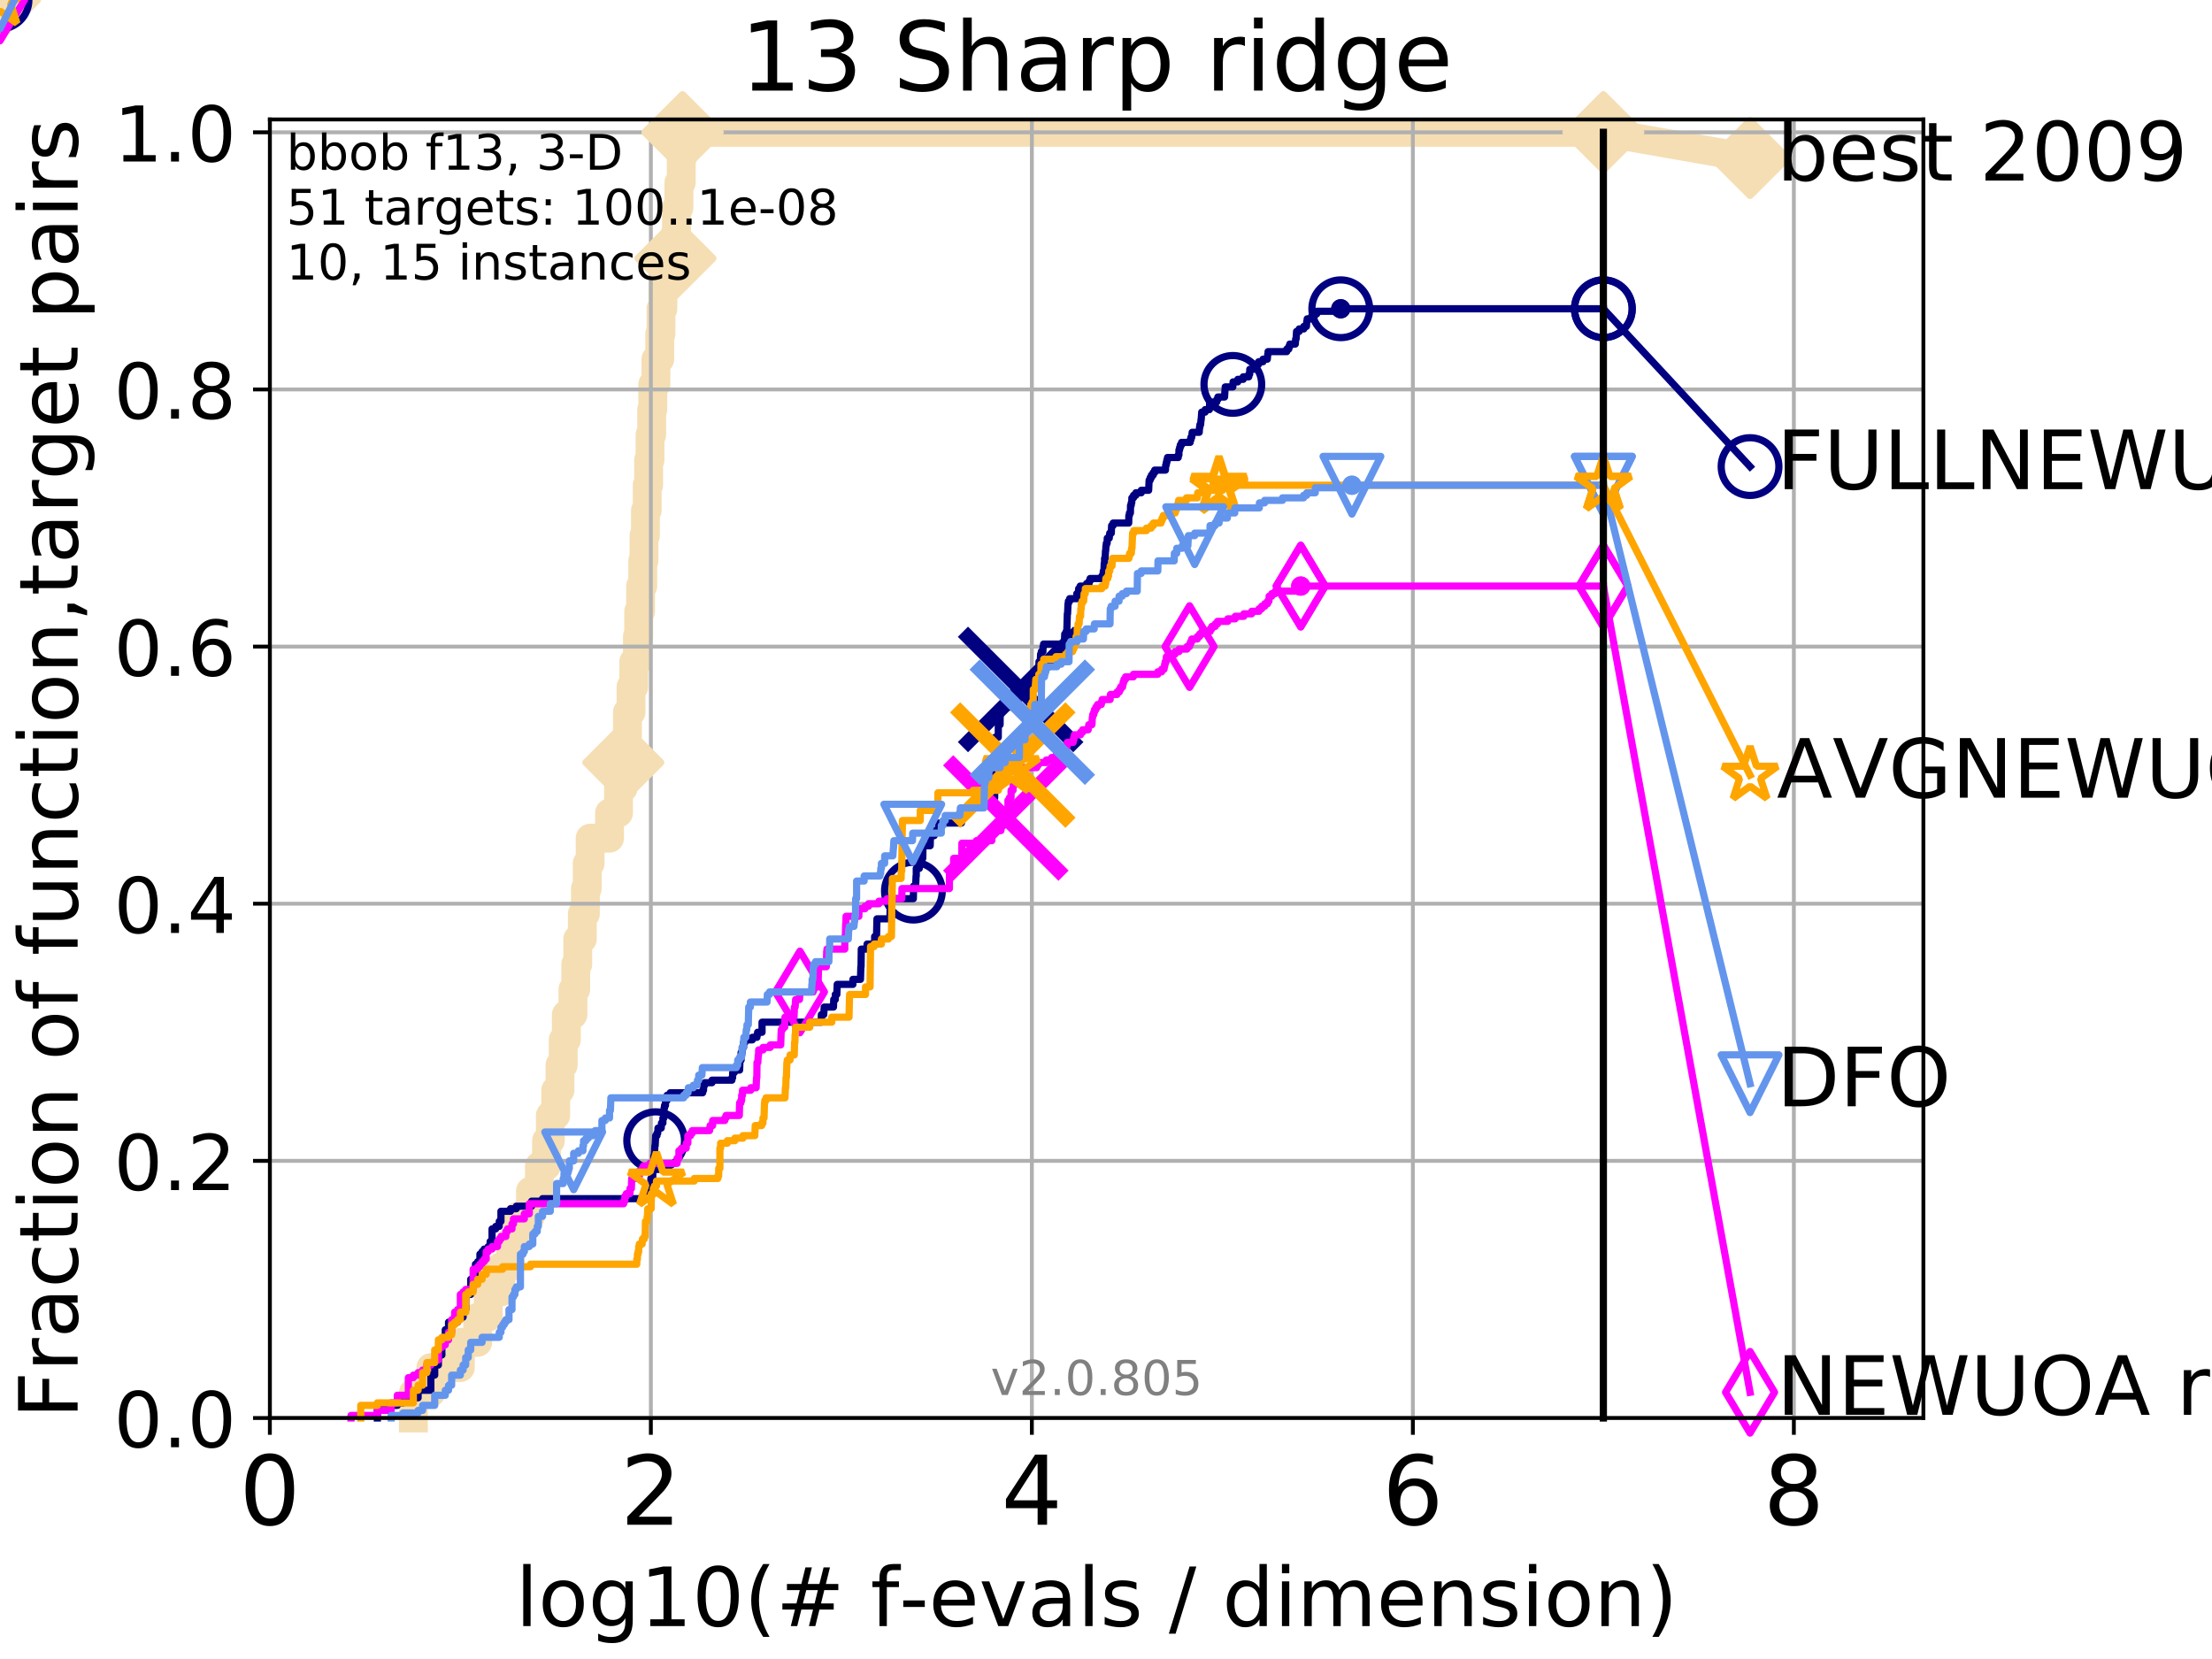 <?xml version="1.0" encoding="utf-8" standalone="no"?>
<!DOCTYPE svg PUBLIC "-//W3C//DTD SVG 1.1//EN"
  "http://www.w3.org/Graphics/SVG/1.1/DTD/svg11.dtd">
<!-- Created with matplotlib (http://matplotlib.org/) -->
<svg height="345pt" version="1.1" viewBox="0 0 460 345" width="460pt" xmlns="http://www.w3.org/2000/svg" xmlns:xlink="http://www.w3.org/1999/xlink">
 <defs>
  <style type="text/css">
*{stroke-linecap:butt;stroke-linejoin:round;}
  </style>
 </defs>
 <g id="figure_1">
  <g id="patch_1">
   <path d="M 0 345.6 
L 460.8 345.6 
L 460.8 0 
L 0 0 
z
" style="fill:#ffffff;"/>
  </g>
  <g id="axes_1">
   <g id="patch_2">
    <path d="M 56.12 294.88 
L 399.984 294.88 
L 399.984 24.84 
L 56.12 24.84 
z
" style="fill:#ffffff;"/>
   </g>
   <g id="line2d_1">
    <path d="M 85.964 294.88 
L 85.964 289.638 
L 89.599 289.638 
L 89.599 284.395 
L 95.736 284.395 
L 95.736 279.153 
L 99.344 279.153 
L 99.344 273.91 
L 101.525 273.91 
L 101.525 268.668 
L 104.177 268.668 
L 104.177 263.425 
L 106.164 263.425 
L 106.164 258.183 
L 107.661 258.183 
L 107.661 252.94 
L 110.313 252.94 
L 110.313 247.698 
L 112.175 247.698 
L 112.175 242.455 
L 113.654 242.455 
L 113.654 237.213 
L 114.445 237.213 
L 114.445 231.97 
L 115.567 231.97 
L 115.567 226.728 
L 116.45 226.728 
L 116.45 221.485 
L 117.125 221.485 
L 117.125 216.243 
L 117.774 216.243 
L 117.774 211 
L 119.151 211 
L 119.151 205.758 
L 119.729 205.758 
L 119.729 200.515 
L 120.151 200.515 
L 120.151 195.273 
L 121.096 195.273 
L 121.096 190.03 
L 121.74 190.03 
L 121.74 184.788 
L 122.115 184.788 
L 122.115 179.546 
L 122.723 179.546 
L 122.723 174.303 
L 126.753 174.303 
L 126.753 169.061 
L 128.632 169.061 
L 128.632 163.818 
L 129.62 163.818 
L 129.62 158.576 
L 130.093 158.576 
L 130.093 153.333 
L 130.478 153.333 
L 130.478 148.091 
L 131.223 148.091 
L 131.223 142.848 
L 131.797 142.848 
L 131.797 137.606 
L 132.555 137.606 
L 132.555 132.363 
L 132.823 132.363 
L 132.823 127.121 
L 133.217 127.121 
L 133.217 121.878 
L 133.666 121.878 
L 133.666 116.636 
L 133.917 116.636 
L 133.917 111.393 
L 134.226 111.393 
L 134.226 106.151 
L 134.589 106.151 
L 134.589 100.908 
L 134.886 100.908 
L 134.886 95.666 
L 135.178 95.666 
L 135.178 90.423 
L 135.523 90.423 
L 135.523 85.181 
L 135.748 85.181 
L 135.748 79.938 
L 136.408 79.938 
L 136.408 74.696 
L 137.198 74.696 
L 137.198 69.453 
L 137.454 69.453 
L 137.454 64.211 
L 137.855 64.211 
L 137.855 58.969 
L 138.725 58.969 
L 138.725 53.726 
L 140.472 53.726 
L 140.472 48.484 
L 140.684 48.484 
L 140.684 43.241 
L 141.181 43.241 
L 141.181 37.999 
L 141.665 37.999 
L 141.665 32.756 
L 141.941 32.756 
L 141.941 27.514 
L 333.43 27.514 
" style="fill:none;stroke:#f5deb3;stroke-linecap:square;stroke-width:6;"/>
   </g>
   <g id="line2d_2">
    <path d="M 0 0 
" style="fill:none;stroke:#f5deb3;stroke-linecap:square;stroke-width:6;"/>
    <defs>
     <path d="M -0 7.778 
L 7.778 0 
L 0 -7.778 
L -7.778 -0 
z
" id="m3c5c188593" style="stroke:#f5deb3;stroke-linejoin:miter;stroke-width:1.5;"/>
    </defs>
    <g>
     <use style="fill:#f5deb3;stroke:#f5deb3;stroke-linejoin:miter;stroke-width:1.5;" x="0" xlink:href="#m3c5c188593" y="0"/>
    </g>
   </g>
   <g id="line2d_3">
    <path d="M 333.43 27.514 
L 363.934 32.861 
" style="fill:none;stroke:#f5deb3;stroke-linecap:square;stroke-width:6;"/>
    <g>
     <use style="fill:#f5deb3;stroke:#f5deb3;stroke-linejoin:miter;stroke-width:1.5;" x="333.43" xlink:href="#m3c5c188593" y="27.514"/>
     <use style="fill:#f5deb3;stroke:#f5deb3;stroke-linejoin:miter;stroke-width:1.5;" x="363.934" xlink:href="#m3c5c188593" y="32.861"/>
    </g>
   </g>
   <g id="matplotlib.axis_1">
    <g id="xtick_1">
     <g id="line2d_4">
      <path clip-path="url(#pddcc4b12d8)" d="M 56.12 294.88 
L 56.12 24.84 
" style="fill:none;stroke:#b0b0b0;stroke-linecap:square;stroke-width:0.8;"/>
     </g>
     <g id="line2d_5">
      <defs>
       <path d="M 0 0 
L 0 3.5 
" id="m61c87453f9" style="stroke:#000000;stroke-width:0.8;"/>
      </defs>
      <g>
       <use style="stroke:#000000;stroke-width:0.8;" x="56.12" xlink:href="#m61c87453f9" y="294.88"/>
      </g>
     </g>
     <g id="text_1">
      <!-- 0 -->
      <defs>
       <path d="M 31.781 66.406 
Q 24.172 66.406 20.328 58.906 
Q 16.5 51.422 16.5 36.375 
Q 16.5 21.391 20.328 13.891 
Q 24.172 6.391 31.781 6.391 
Q 39.453 6.391 43.281 13.891 
Q 47.125 21.391 47.125 36.375 
Q 47.125 51.422 43.281 58.906 
Q 39.453 66.406 31.781 66.406 
z
M 31.781 74.219 
Q 44.047 74.219 50.516 64.516 
Q 56.984 54.828 56.984 36.375 
Q 56.984 17.969 50.516 8.266 
Q 44.047 -1.422 31.781 -1.422 
Q 19.531 -1.422 13.062 8.266 
Q 6.594 17.969 6.594 36.375 
Q 6.594 54.828 13.062 64.516 
Q 19.531 74.219 31.781 74.219 
z
" id="DejaVuSans-30"/>
      </defs>
      <g transform="translate(49.758 317.077)scale(0.2 -0.2)">
       <use xlink:href="#DejaVuSans-30"/>
      </g>
     </g>
    </g>
    <g id="xtick_2">
     <g id="line2d_6">
      <path clip-path="url(#pddcc4b12d8)" d="M 135.351 294.88 
L 135.351 24.84 
" style="fill:none;stroke:#b0b0b0;stroke-linecap:square;stroke-width:0.8;"/>
     </g>
     <g id="line2d_7">
      <g>
       <use style="stroke:#000000;stroke-width:0.8;" x="135.351" xlink:href="#m61c87453f9" y="294.88"/>
      </g>
     </g>
     <g id="text_2">
      <!-- 2 -->
      <defs>
       <path d="M 19.188 8.297 
L 53.609 8.297 
L 53.609 0 
L 7.328 0 
L 7.328 8.297 
Q 12.938 14.109 22.625 23.891 
Q 32.328 33.688 34.812 36.531 
Q 39.547 41.844 41.422 45.531 
Q 43.312 49.219 43.312 52.781 
Q 43.312 58.594 39.234 62.25 
Q 35.156 65.922 28.609 65.922 
Q 23.969 65.922 18.812 64.312 
Q 13.672 62.703 7.812 59.422 
L 7.812 69.391 
Q 13.766 71.781 18.938 73 
Q 24.125 74.219 28.422 74.219 
Q 39.75 74.219 46.484 68.547 
Q 53.219 62.891 53.219 53.422 
Q 53.219 48.922 51.531 44.891 
Q 49.859 40.875 45.406 35.406 
Q 44.188 33.984 37.641 27.219 
Q 31.109 20.453 19.188 8.297 
z
" id="DejaVuSans-32"/>
      </defs>
      <g transform="translate(128.989 317.077)scale(0.2 -0.2)">
       <use xlink:href="#DejaVuSans-32"/>
      </g>
     </g>
    </g>
    <g id="xtick_3">
     <g id="line2d_8">
      <path clip-path="url(#pddcc4b12d8)" d="M 214.583 294.88 
L 214.583 24.84 
" style="fill:none;stroke:#b0b0b0;stroke-linecap:square;stroke-width:0.8;"/>
     </g>
     <g id="line2d_9">
      <g>
       <use style="stroke:#000000;stroke-width:0.8;" x="214.583" xlink:href="#m61c87453f9" y="294.88"/>
      </g>
     </g>
     <g id="text_3">
      <!-- 4 -->
      <defs>
       <path d="M 37.797 64.312 
L 12.891 25.391 
L 37.797 25.391 
z
M 35.203 72.906 
L 47.609 72.906 
L 47.609 25.391 
L 58.016 25.391 
L 58.016 17.188 
L 47.609 17.188 
L 47.609 0 
L 37.797 0 
L 37.797 17.188 
L 4.891 17.188 
L 4.891 26.703 
z
" id="DejaVuSans-34"/>
      </defs>
      <g transform="translate(208.22 317.077)scale(0.2 -0.2)">
       <use xlink:href="#DejaVuSans-34"/>
      </g>
     </g>
    </g>
    <g id="xtick_4">
     <g id="line2d_10">
      <path clip-path="url(#pddcc4b12d8)" d="M 293.814 294.88 
L 293.814 24.84 
" style="fill:none;stroke:#b0b0b0;stroke-linecap:square;stroke-width:0.8;"/>
     </g>
     <g id="line2d_11">
      <g>
       <use style="stroke:#000000;stroke-width:0.8;" x="293.814" xlink:href="#m61c87453f9" y="294.88"/>
      </g>
     </g>
     <g id="text_4">
      <!-- 6 -->
      <defs>
       <path d="M 33.016 40.375 
Q 26.375 40.375 22.484 35.828 
Q 18.609 31.297 18.609 23.391 
Q 18.609 15.531 22.484 10.953 
Q 26.375 6.391 33.016 6.391 
Q 39.656 6.391 43.531 10.953 
Q 47.406 15.531 47.406 23.391 
Q 47.406 31.297 43.531 35.828 
Q 39.656 40.375 33.016 40.375 
z
M 52.594 71.297 
L 52.594 62.312 
Q 48.875 64.062 45.094 64.984 
Q 41.312 65.922 37.594 65.922 
Q 27.828 65.922 22.672 59.328 
Q 17.531 52.734 16.797 39.406 
Q 19.672 43.656 24.016 45.922 
Q 28.375 48.188 33.594 48.188 
Q 44.578 48.188 50.953 41.516 
Q 57.328 34.859 57.328 23.391 
Q 57.328 12.156 50.688 5.359 
Q 44.047 -1.422 33.016 -1.422 
Q 20.359 -1.422 13.672 8.266 
Q 6.984 17.969 6.984 36.375 
Q 6.984 53.656 15.188 63.938 
Q 23.391 74.219 37.203 74.219 
Q 40.922 74.219 44.703 73.484 
Q 48.484 72.75 52.594 71.297 
z
" id="DejaVuSans-36"/>
      </defs>
      <g transform="translate(287.452 317.077)scale(0.2 -0.2)">
       <use xlink:href="#DejaVuSans-36"/>
      </g>
     </g>
    </g>
    <g id="xtick_5">
     <g id="line2d_12">
      <path clip-path="url(#pddcc4b12d8)" d="M 373.045 294.88 
L 373.045 24.84 
" style="fill:none;stroke:#b0b0b0;stroke-linecap:square;stroke-width:0.8;"/>
     </g>
     <g id="line2d_13">
      <g>
       <use style="stroke:#000000;stroke-width:0.8;" x="373.045" xlink:href="#m61c87453f9" y="294.88"/>
      </g>
     </g>
     <g id="text_5">
      <!-- 8 -->
      <defs>
       <path d="M 31.781 34.625 
Q 24.75 34.625 20.719 30.859 
Q 16.703 27.094 16.703 20.516 
Q 16.703 13.922 20.719 10.156 
Q 24.75 6.391 31.781 6.391 
Q 38.812 6.391 42.859 10.172 
Q 46.922 13.969 46.922 20.516 
Q 46.922 27.094 42.891 30.859 
Q 38.875 34.625 31.781 34.625 
z
M 21.922 38.812 
Q 15.578 40.375 12.031 44.719 
Q 8.5 49.078 8.5 55.328 
Q 8.5 64.062 14.719 69.141 
Q 20.953 74.219 31.781 74.219 
Q 42.672 74.219 48.875 69.141 
Q 55.078 64.062 55.078 55.328 
Q 55.078 49.078 51.531 44.719 
Q 48 40.375 41.703 38.812 
Q 48.828 37.156 52.797 32.312 
Q 56.781 27.484 56.781 20.516 
Q 56.781 9.906 50.312 4.234 
Q 43.844 -1.422 31.781 -1.422 
Q 19.734 -1.422 13.25 4.234 
Q 6.781 9.906 6.781 20.516 
Q 6.781 27.484 10.781 32.312 
Q 14.797 37.156 21.922 38.812 
z
M 18.312 54.391 
Q 18.312 48.734 21.844 45.562 
Q 25.391 42.391 31.781 42.391 
Q 38.141 42.391 41.719 45.562 
Q 45.312 48.734 45.312 54.391 
Q 45.312 60.062 41.719 63.234 
Q 38.141 66.406 31.781 66.406 
Q 25.391 66.406 21.844 63.234 
Q 18.312 60.062 18.312 54.391 
z
" id="DejaVuSans-38"/>
      </defs>
      <g transform="translate(366.683 317.077)scale(0.2 -0.2)">
       <use xlink:href="#DejaVuSans-38"/>
      </g>
     </g>
    </g>
    <g id="text_6">
     <!-- log10(# f-evals / dimension) -->
     <defs>
      <path d="M 9.422 75.984 
L 18.406 75.984 
L 18.406 0 
L 9.422 0 
z
" id="DejaVuSans-6c"/>
      <path d="M 30.609 48.391 
Q 23.391 48.391 19.188 42.75 
Q 14.984 37.109 14.984 27.297 
Q 14.984 17.484 19.156 11.844 
Q 23.344 6.203 30.609 6.203 
Q 37.797 6.203 41.984 11.859 
Q 46.188 17.531 46.188 27.297 
Q 46.188 37.016 41.984 42.703 
Q 37.797 48.391 30.609 48.391 
z
M 30.609 56 
Q 42.328 56 49.016 48.375 
Q 55.719 40.766 55.719 27.297 
Q 55.719 13.875 49.016 6.219 
Q 42.328 -1.422 30.609 -1.422 
Q 18.844 -1.422 12.172 6.219 
Q 5.516 13.875 5.516 27.297 
Q 5.516 40.766 12.172 48.375 
Q 18.844 56 30.609 56 
z
" id="DejaVuSans-6f"/>
      <path d="M 45.406 27.984 
Q 45.406 37.75 41.375 43.109 
Q 37.359 48.484 30.078 48.484 
Q 22.859 48.484 18.828 43.109 
Q 14.797 37.75 14.797 27.984 
Q 14.797 18.266 18.828 12.891 
Q 22.859 7.516 30.078 7.516 
Q 37.359 7.516 41.375 12.891 
Q 45.406 18.266 45.406 27.984 
z
M 54.391 6.781 
Q 54.391 -7.172 48.188 -13.984 
Q 42 -20.797 29.203 -20.797 
Q 24.469 -20.797 20.266 -20.094 
Q 16.062 -19.391 12.109 -17.922 
L 12.109 -9.188 
Q 16.062 -11.328 19.922 -12.344 
Q 23.781 -13.375 27.781 -13.375 
Q 36.625 -13.375 41.016 -8.766 
Q 45.406 -4.156 45.406 5.172 
L 45.406 9.625 
Q 42.625 4.781 38.281 2.391 
Q 33.938 0 27.875 0 
Q 17.828 0 11.672 7.656 
Q 5.516 15.328 5.516 27.984 
Q 5.516 40.672 11.672 48.328 
Q 17.828 56 27.875 56 
Q 33.938 56 38.281 53.609 
Q 42.625 51.219 45.406 46.391 
L 45.406 54.688 
L 54.391 54.688 
z
" id="DejaVuSans-67"/>
      <path d="M 12.406 8.297 
L 28.516 8.297 
L 28.516 63.922 
L 10.984 60.406 
L 10.984 69.391 
L 28.422 72.906 
L 38.281 72.906 
L 38.281 8.297 
L 54.391 8.297 
L 54.391 0 
L 12.406 0 
z
" id="DejaVuSans-31"/>
      <path d="M 31 75.875 
Q 24.469 64.656 21.281 53.656 
Q 18.109 42.672 18.109 31.391 
Q 18.109 20.125 21.312 9.062 
Q 24.516 -2 31 -13.188 
L 23.188 -13.188 
Q 15.875 -1.703 12.234 9.375 
Q 8.594 20.453 8.594 31.391 
Q 8.594 42.281 12.203 53.312 
Q 15.828 64.359 23.188 75.875 
z
" id="DejaVuSans-28"/>
      <path d="M 51.125 44 
L 36.922 44 
L 32.812 27.688 
L 47.125 27.688 
z
M 43.797 71.781 
L 38.719 51.516 
L 52.984 51.516 
L 58.109 71.781 
L 65.922 71.781 
L 60.891 51.516 
L 76.125 51.516 
L 76.125 44 
L 58.984 44 
L 54.984 27.688 
L 70.516 27.688 
L 70.516 20.219 
L 53.078 20.219 
L 48 0 
L 40.188 0 
L 45.219 20.219 
L 30.906 20.219 
L 25.875 0 
L 18.016 0 
L 23.094 20.219 
L 7.719 20.219 
L 7.719 27.688 
L 24.906 27.688 
L 29 44 
L 13.281 44 
L 13.281 51.516 
L 30.906 51.516 
L 35.891 71.781 
z
" id="DejaVuSans-23"/>
      <path id="DejaVuSans-20"/>
      <path d="M 37.109 75.984 
L 37.109 68.5 
L 28.516 68.5 
Q 23.688 68.5 21.797 66.547 
Q 19.922 64.594 19.922 59.516 
L 19.922 54.688 
L 34.719 54.688 
L 34.719 47.703 
L 19.922 47.703 
L 19.922 0 
L 10.891 0 
L 10.891 47.703 
L 2.297 47.703 
L 2.297 54.688 
L 10.891 54.688 
L 10.891 58.5 
Q 10.891 67.625 15.141 71.797 
Q 19.391 75.984 28.609 75.984 
z
" id="DejaVuSans-66"/>
      <path d="M 4.891 31.391 
L 31.203 31.391 
L 31.203 23.391 
L 4.891 23.391 
z
" id="DejaVuSans-2d"/>
      <path d="M 56.203 29.594 
L 56.203 25.203 
L 14.891 25.203 
Q 15.484 15.922 20.484 11.062 
Q 25.484 6.203 34.422 6.203 
Q 39.594 6.203 44.453 7.469 
Q 49.312 8.734 54.109 11.281 
L 54.109 2.781 
Q 49.266 0.734 44.188 -0.344 
Q 39.109 -1.422 33.891 -1.422 
Q 20.797 -1.422 13.156 6.188 
Q 5.516 13.812 5.516 26.812 
Q 5.516 40.234 12.766 48.109 
Q 20.016 56 32.328 56 
Q 43.359 56 49.781 48.891 
Q 56.203 41.797 56.203 29.594 
z
M 47.219 32.234 
Q 47.125 39.594 43.094 43.984 
Q 39.062 48.391 32.422 48.391 
Q 24.906 48.391 20.391 44.141 
Q 15.875 39.891 15.188 32.172 
z
" id="DejaVuSans-65"/>
      <path d="M 2.984 54.688 
L 12.5 54.688 
L 29.594 8.797 
L 46.688 54.688 
L 56.203 54.688 
L 35.688 0 
L 23.484 0 
z
" id="DejaVuSans-76"/>
      <path d="M 34.281 27.484 
Q 23.391 27.484 19.188 25 
Q 14.984 22.516 14.984 16.5 
Q 14.984 11.719 18.141 8.906 
Q 21.297 6.109 26.703 6.109 
Q 34.188 6.109 38.703 11.406 
Q 43.219 16.703 43.219 25.484 
L 43.219 27.484 
z
M 52.203 31.203 
L 52.203 0 
L 43.219 0 
L 43.219 8.297 
Q 40.141 3.328 35.547 0.953 
Q 30.953 -1.422 24.312 -1.422 
Q 15.922 -1.422 10.953 3.297 
Q 6 8.016 6 15.922 
Q 6 25.141 12.172 29.828 
Q 18.359 34.516 30.609 34.516 
L 43.219 34.516 
L 43.219 35.406 
Q 43.219 41.609 39.141 45 
Q 35.062 48.391 27.688 48.391 
Q 23 48.391 18.547 47.266 
Q 14.109 46.141 10.016 43.891 
L 10.016 52.203 
Q 14.938 54.109 19.578 55.047 
Q 24.219 56 28.609 56 
Q 40.484 56 46.344 49.844 
Q 52.203 43.703 52.203 31.203 
z
" id="DejaVuSans-61"/>
      <path d="M 44.281 53.078 
L 44.281 44.578 
Q 40.484 46.531 36.375 47.5 
Q 32.281 48.484 27.875 48.484 
Q 21.188 48.484 17.844 46.438 
Q 14.5 44.391 14.5 40.281 
Q 14.5 37.156 16.891 35.375 
Q 19.281 33.594 26.516 31.984 
L 29.594 31.297 
Q 39.156 29.25 43.188 25.516 
Q 47.219 21.781 47.219 15.094 
Q 47.219 7.469 41.188 3.016 
Q 35.156 -1.422 24.609 -1.422 
Q 20.219 -1.422 15.453 -0.562 
Q 10.688 0.297 5.422 2 
L 5.422 11.281 
Q 10.406 8.688 15.234 7.391 
Q 20.062 6.109 24.812 6.109 
Q 31.156 6.109 34.562 8.281 
Q 37.984 10.453 37.984 14.406 
Q 37.984 18.062 35.516 20.016 
Q 33.062 21.969 24.703 23.781 
L 21.578 24.516 
Q 13.234 26.266 9.516 29.906 
Q 5.812 33.547 5.812 39.891 
Q 5.812 47.609 11.281 51.797 
Q 16.75 56 26.812 56 
Q 31.781 56 36.172 55.266 
Q 40.578 54.547 44.281 53.078 
z
" id="DejaVuSans-73"/>
      <path d="M 25.391 72.906 
L 33.688 72.906 
L 8.297 -9.281 
L 0 -9.281 
z
" id="DejaVuSans-2f"/>
      <path d="M 45.406 46.391 
L 45.406 75.984 
L 54.391 75.984 
L 54.391 0 
L 45.406 0 
L 45.406 8.203 
Q 42.578 3.328 38.25 0.953 
Q 33.938 -1.422 27.875 -1.422 
Q 17.969 -1.422 11.734 6.484 
Q 5.516 14.406 5.516 27.297 
Q 5.516 40.188 11.734 48.094 
Q 17.969 56 27.875 56 
Q 33.938 56 38.25 53.625 
Q 42.578 51.266 45.406 46.391 
z
M 14.797 27.297 
Q 14.797 17.391 18.875 11.75 
Q 22.953 6.109 30.078 6.109 
Q 37.203 6.109 41.297 11.75 
Q 45.406 17.391 45.406 27.297 
Q 45.406 37.203 41.297 42.844 
Q 37.203 48.484 30.078 48.484 
Q 22.953 48.484 18.875 42.844 
Q 14.797 37.203 14.797 27.297 
z
" id="DejaVuSans-64"/>
      <path d="M 9.422 54.688 
L 18.406 54.688 
L 18.406 0 
L 9.422 0 
z
M 9.422 75.984 
L 18.406 75.984 
L 18.406 64.594 
L 9.422 64.594 
z
" id="DejaVuSans-69"/>
      <path d="M 52 44.188 
Q 55.375 50.25 60.062 53.125 
Q 64.75 56 71.094 56 
Q 79.641 56 84.281 50.016 
Q 88.922 44.047 88.922 33.016 
L 88.922 0 
L 79.891 0 
L 79.891 32.719 
Q 79.891 40.578 77.094 44.375 
Q 74.312 48.188 68.609 48.188 
Q 61.625 48.188 57.562 43.547 
Q 53.516 38.922 53.516 30.906 
L 53.516 0 
L 44.484 0 
L 44.484 32.719 
Q 44.484 40.625 41.703 44.406 
Q 38.922 48.188 33.109 48.188 
Q 26.219 48.188 22.156 43.531 
Q 18.109 38.875 18.109 30.906 
L 18.109 0 
L 9.078 0 
L 9.078 54.688 
L 18.109 54.688 
L 18.109 46.188 
Q 21.188 51.219 25.484 53.609 
Q 29.781 56 35.688 56 
Q 41.656 56 45.828 52.969 
Q 50 49.953 52 44.188 
z
" id="DejaVuSans-6d"/>
      <path d="M 54.891 33.016 
L 54.891 0 
L 45.906 0 
L 45.906 32.719 
Q 45.906 40.484 42.875 44.328 
Q 39.844 48.188 33.797 48.188 
Q 26.516 48.188 22.312 43.547 
Q 18.109 38.922 18.109 30.906 
L 18.109 0 
L 9.078 0 
L 9.078 54.688 
L 18.109 54.688 
L 18.109 46.188 
Q 21.344 51.125 25.703 53.562 
Q 30.078 56 35.797 56 
Q 45.219 56 50.047 50.172 
Q 54.891 44.344 54.891 33.016 
z
" id="DejaVuSans-6e"/>
      <path d="M 8.016 75.875 
L 15.828 75.875 
Q 23.141 64.359 26.781 53.312 
Q 30.422 42.281 30.422 31.391 
Q 30.422 20.453 26.781 9.375 
Q 23.141 -1.703 15.828 -13.188 
L 8.016 -13.188 
Q 14.5 -2 17.703 9.062 
Q 20.906 20.125 20.906 31.391 
Q 20.906 42.672 17.703 53.656 
Q 14.5 64.656 8.016 75.875 
z
" id="DejaVuSans-29"/>
     </defs>
     <g transform="translate(107.211 338.154)scale(0.17 -0.17)">
      <use xlink:href="#DejaVuSans-6c"/>
      <use x="27.783" xlink:href="#DejaVuSans-6f"/>
      <use x="88.965" xlink:href="#DejaVuSans-67"/>
      <use x="152.441" xlink:href="#DejaVuSans-31"/>
      <use x="216.064" xlink:href="#DejaVuSans-30"/>
      <use x="279.688" xlink:href="#DejaVuSans-28"/>
      <use x="318.701" xlink:href="#DejaVuSans-23"/>
      <use x="402.49" xlink:href="#DejaVuSans-20"/>
      <use x="434.277" xlink:href="#DejaVuSans-66"/>
      <use x="469.404" xlink:href="#DejaVuSans-2d"/>
      <use x="505.488" xlink:href="#DejaVuSans-65"/>
      <use x="567.012" xlink:href="#DejaVuSans-76"/>
      <use x="626.191" xlink:href="#DejaVuSans-61"/>
      <use x="687.471" xlink:href="#DejaVuSans-6c"/>
      <use x="715.254" xlink:href="#DejaVuSans-73"/>
      <use x="767.354" xlink:href="#DejaVuSans-20"/>
      <use x="799.141" xlink:href="#DejaVuSans-2f"/>
      <use x="832.832" xlink:href="#DejaVuSans-20"/>
      <use x="864.619" xlink:href="#DejaVuSans-64"/>
      <use x="928.096" xlink:href="#DejaVuSans-69"/>
      <use x="955.879" xlink:href="#DejaVuSans-6d"/>
      <use x="1053.291" xlink:href="#DejaVuSans-65"/>
      <use x="1114.814" xlink:href="#DejaVuSans-6e"/>
      <use x="1178.193" xlink:href="#DejaVuSans-73"/>
      <use x="1230.293" xlink:href="#DejaVuSans-69"/>
      <use x="1258.076" xlink:href="#DejaVuSans-6f"/>
      <use x="1319.258" xlink:href="#DejaVuSans-6e"/>
      <use x="1382.637" xlink:href="#DejaVuSans-29"/>
     </g>
    </g>
   </g>
   <g id="matplotlib.axis_2">
    <g id="ytick_1">
     <g id="line2d_14">
      <path clip-path="url(#pddcc4b12d8)" d="M 56.12 294.88 
L 399.984 294.88 
" style="fill:none;stroke:#b0b0b0;stroke-linecap:square;stroke-width:0.8;"/>
     </g>
     <g id="line2d_15">
      <defs>
       <path d="M 0 0 
L -3.5 0 
" id="mbf16735dca" style="stroke:#000000;stroke-width:0.8;"/>
      </defs>
      <g>
       <use style="stroke:#000000;stroke-width:0.8;" x="56.12" xlink:href="#mbf16735dca" y="294.88"/>
      </g>
     </g>
     <g id="text_7">
      <!-- 0.0 -->
      <defs>
       <path d="M 10.688 12.406 
L 21 12.406 
L 21 0 
L 10.688 0 
z
" id="DejaVuSans-2e"/>
      </defs>
      <g transform="translate(23.675 300.959)scale(0.16 -0.16)">
       <use xlink:href="#DejaVuSans-30"/>
       <use x="63.623" xlink:href="#DejaVuSans-2e"/>
       <use x="95.41" xlink:href="#DejaVuSans-30"/>
      </g>
     </g>
    </g>
    <g id="ytick_2">
     <g id="line2d_16">
      <path clip-path="url(#pddcc4b12d8)" d="M 56.12 241.407 
L 399.984 241.407 
" style="fill:none;stroke:#b0b0b0;stroke-linecap:square;stroke-width:0.8;"/>
     </g>
     <g id="line2d_17">
      <g>
       <use style="stroke:#000000;stroke-width:0.8;" x="56.12" xlink:href="#mbf16735dca" y="241.407"/>
      </g>
     </g>
     <g id="text_8">
      <!-- 0.2 -->
      <g transform="translate(23.675 247.485)scale(0.16 -0.16)">
       <use xlink:href="#DejaVuSans-30"/>
       <use x="63.623" xlink:href="#DejaVuSans-2e"/>
       <use x="95.41" xlink:href="#DejaVuSans-32"/>
      </g>
     </g>
    </g>
    <g id="ytick_3">
     <g id="line2d_18">
      <path clip-path="url(#pddcc4b12d8)" d="M 56.12 187.933 
L 399.984 187.933 
" style="fill:none;stroke:#b0b0b0;stroke-linecap:square;stroke-width:0.8;"/>
     </g>
     <g id="line2d_19">
      <g>
       <use style="stroke:#000000;stroke-width:0.8;" x="56.12" xlink:href="#mbf16735dca" y="187.933"/>
      </g>
     </g>
     <g id="text_9">
      <!-- 0.4 -->
      <g transform="translate(23.675 194.012)scale(0.16 -0.16)">
       <use xlink:href="#DejaVuSans-30"/>
       <use x="63.623" xlink:href="#DejaVuSans-2e"/>
       <use x="95.41" xlink:href="#DejaVuSans-34"/>
      </g>
     </g>
    </g>
    <g id="ytick_4">
     <g id="line2d_20">
      <path clip-path="url(#pddcc4b12d8)" d="M 56.12 134.46 
L 399.984 134.46 
" style="fill:none;stroke:#b0b0b0;stroke-linecap:square;stroke-width:0.8;"/>
     </g>
     <g id="line2d_21">
      <g>
       <use style="stroke:#000000;stroke-width:0.8;" x="56.12" xlink:href="#mbf16735dca" y="134.46"/>
      </g>
     </g>
     <g id="text_10">
      <!-- 0.6 -->
      <g transform="translate(23.675 140.539)scale(0.16 -0.16)">
       <use xlink:href="#DejaVuSans-30"/>
       <use x="63.623" xlink:href="#DejaVuSans-2e"/>
       <use x="95.41" xlink:href="#DejaVuSans-36"/>
      </g>
     </g>
    </g>
    <g id="ytick_5">
     <g id="line2d_22">
      <path clip-path="url(#pddcc4b12d8)" d="M 56.12 80.987 
L 399.984 80.987 
" style="fill:none;stroke:#b0b0b0;stroke-linecap:square;stroke-width:0.8;"/>
     </g>
     <g id="line2d_23">
      <g>
       <use style="stroke:#000000;stroke-width:0.8;" x="56.12" xlink:href="#mbf16735dca" y="80.987"/>
      </g>
     </g>
     <g id="text_11">
      <!-- 0.8 -->
      <g transform="translate(23.675 87.066)scale(0.16 -0.16)">
       <use xlink:href="#DejaVuSans-30"/>
       <use x="63.623" xlink:href="#DejaVuSans-2e"/>
       <use x="95.41" xlink:href="#DejaVuSans-38"/>
      </g>
     </g>
    </g>
    <g id="ytick_6">
     <g id="line2d_24">
      <path clip-path="url(#pddcc4b12d8)" d="M 56.12 27.514 
L 399.984 27.514 
" style="fill:none;stroke:#b0b0b0;stroke-linecap:square;stroke-width:0.8;"/>
     </g>
     <g id="line2d_25">
      <g>
       <use style="stroke:#000000;stroke-width:0.8;" x="56.12" xlink:href="#mbf16735dca" y="27.514"/>
      </g>
     </g>
     <g id="text_12">
      <!-- 1.0 -->
      <g transform="translate(23.675 33.592)scale(0.16 -0.16)">
       <use xlink:href="#DejaVuSans-31"/>
       <use x="63.623" xlink:href="#DejaVuSans-2e"/>
       <use x="95.41" xlink:href="#DejaVuSans-30"/>
      </g>
     </g>
    </g>
    <g id="text_13">
     <!-- Fraction of function,target pairs -->
     <defs>
      <path d="M 9.812 72.906 
L 51.703 72.906 
L 51.703 64.594 
L 19.672 64.594 
L 19.672 43.109 
L 48.578 43.109 
L 48.578 34.812 
L 19.672 34.812 
L 19.672 0 
L 9.812 0 
z
" id="DejaVuSans-46"/>
      <path d="M 41.109 46.297 
Q 39.594 47.172 37.812 47.578 
Q 36.031 48 33.891 48 
Q 26.266 48 22.188 43.047 
Q 18.109 38.094 18.109 28.812 
L 18.109 0 
L 9.078 0 
L 9.078 54.688 
L 18.109 54.688 
L 18.109 46.188 
Q 20.953 51.172 25.484 53.578 
Q 30.031 56 36.531 56 
Q 37.453 56 38.578 55.875 
Q 39.703 55.766 41.062 55.516 
z
" id="DejaVuSans-72"/>
      <path d="M 48.781 52.594 
L 48.781 44.188 
Q 44.969 46.297 41.141 47.344 
Q 37.312 48.391 33.406 48.391 
Q 24.656 48.391 19.812 42.844 
Q 14.984 37.312 14.984 27.297 
Q 14.984 17.281 19.812 11.734 
Q 24.656 6.203 33.406 6.203 
Q 37.312 6.203 41.141 7.25 
Q 44.969 8.297 48.781 10.406 
L 48.781 2.094 
Q 45.016 0.344 40.984 -0.531 
Q 36.969 -1.422 32.422 -1.422 
Q 20.062 -1.422 12.781 6.344 
Q 5.516 14.109 5.516 27.297 
Q 5.516 40.672 12.859 48.328 
Q 20.219 56 33.016 56 
Q 37.156 56 41.109 55.141 
Q 45.062 54.297 48.781 52.594 
z
" id="DejaVuSans-63"/>
      <path d="M 18.312 70.219 
L 18.312 54.688 
L 36.812 54.688 
L 36.812 47.703 
L 18.312 47.703 
L 18.312 18.016 
Q 18.312 11.328 20.141 9.422 
Q 21.969 7.516 27.594 7.516 
L 36.812 7.516 
L 36.812 0 
L 27.594 0 
Q 17.188 0 13.234 3.875 
Q 9.281 7.766 9.281 18.016 
L 9.281 47.703 
L 2.688 47.703 
L 2.688 54.688 
L 9.281 54.688 
L 9.281 70.219 
z
" id="DejaVuSans-74"/>
      <path d="M 8.5 21.578 
L 8.5 54.688 
L 17.484 54.688 
L 17.484 21.922 
Q 17.484 14.156 20.5 10.266 
Q 23.531 6.391 29.594 6.391 
Q 36.859 6.391 41.078 11.031 
Q 45.312 15.672 45.312 23.688 
L 45.312 54.688 
L 54.297 54.688 
L 54.297 0 
L 45.312 0 
L 45.312 8.406 
Q 42.047 3.422 37.719 1 
Q 33.406 -1.422 27.688 -1.422 
Q 18.266 -1.422 13.375 4.438 
Q 8.5 10.297 8.5 21.578 
z
M 31.109 56 
z
" id="DejaVuSans-75"/>
      <path d="M 11.719 12.406 
L 22.016 12.406 
L 22.016 4 
L 14.016 -11.625 
L 7.719 -11.625 
L 11.719 4 
z
" id="DejaVuSans-2c"/>
      <path d="M 18.109 8.203 
L 18.109 -20.797 
L 9.078 -20.797 
L 9.078 54.688 
L 18.109 54.688 
L 18.109 46.391 
Q 20.953 51.266 25.266 53.625 
Q 29.594 56 35.594 56 
Q 45.562 56 51.781 48.094 
Q 58.016 40.188 58.016 27.297 
Q 58.016 14.406 51.781 6.484 
Q 45.562 -1.422 35.594 -1.422 
Q 29.594 -1.422 25.266 0.953 
Q 20.953 3.328 18.109 8.203 
z
M 48.688 27.297 
Q 48.688 37.203 44.609 42.844 
Q 40.531 48.484 33.406 48.484 
Q 26.266 48.484 22.188 42.844 
Q 18.109 37.203 18.109 27.297 
Q 18.109 17.391 22.188 11.75 
Q 26.266 6.109 33.406 6.109 
Q 40.531 6.109 44.609 11.75 
Q 48.688 17.391 48.688 27.297 
z
" id="DejaVuSans-70"/>
     </defs>
     <g transform="translate(16.14 294.999)rotate(-90)scale(0.17 -0.17)">
      <use xlink:href="#DejaVuSans-46"/>
      <use x="57.41" xlink:href="#DejaVuSans-72"/>
      <use x="98.523" xlink:href="#DejaVuSans-61"/>
      <use x="159.803" xlink:href="#DejaVuSans-63"/>
      <use x="214.783" xlink:href="#DejaVuSans-74"/>
      <use x="253.992" xlink:href="#DejaVuSans-69"/>
      <use x="281.775" xlink:href="#DejaVuSans-6f"/>
      <use x="342.957" xlink:href="#DejaVuSans-6e"/>
      <use x="406.336" xlink:href="#DejaVuSans-20"/>
      <use x="438.123" xlink:href="#DejaVuSans-6f"/>
      <use x="499.305" xlink:href="#DejaVuSans-66"/>
      <use x="534.51" xlink:href="#DejaVuSans-20"/>
      <use x="566.297" xlink:href="#DejaVuSans-66"/>
      <use x="601.502" xlink:href="#DejaVuSans-75"/>
      <use x="664.881" xlink:href="#DejaVuSans-6e"/>
      <use x="728.26" xlink:href="#DejaVuSans-63"/>
      <use x="783.24" xlink:href="#DejaVuSans-74"/>
      <use x="822.449" xlink:href="#DejaVuSans-69"/>
      <use x="850.232" xlink:href="#DejaVuSans-6f"/>
      <use x="911.414" xlink:href="#DejaVuSans-6e"/>
      <use x="974.793" xlink:href="#DejaVuSans-2c"/>
      <use x="1006.58" xlink:href="#DejaVuSans-74"/>
      <use x="1045.789" xlink:href="#DejaVuSans-61"/>
      <use x="1107.068" xlink:href="#DejaVuSans-72"/>
      <use x="1148.166" xlink:href="#DejaVuSans-67"/>
      <use x="1211.643" xlink:href="#DejaVuSans-65"/>
      <use x="1273.166" xlink:href="#DejaVuSans-74"/>
      <use x="1312.375" xlink:href="#DejaVuSans-20"/>
      <use x="1344.162" xlink:href="#DejaVuSans-70"/>
      <use x="1407.639" xlink:href="#DejaVuSans-61"/>
      <use x="1468.918" xlink:href="#DejaVuSans-69"/>
      <use x="1496.701" xlink:href="#DejaVuSans-72"/>
      <use x="1537.814" xlink:href="#DejaVuSans-73"/>
     </g>
    </g>
   </g>
   <g id="line2d_26">
    <defs>
     <path d="M 0 1.5 
C 0.398 1.5 0.779 1.342 1.061 1.061 
C 1.342 0.779 1.5 0.398 1.5 0 
C 1.5 -0.398 1.342 -0.779 1.061 -1.061 
C 0.779 -1.342 0.398 -1.5 0 -1.5 
C -0.398 -1.5 -0.779 -1.342 -1.061 -1.061 
C -1.342 -0.779 -1.5 -0.398 -1.5 0 
C -1.5 0.398 -1.342 0.779 -1.061 1.061 
C -0.779 1.342 -0.398 1.5 0 1.5 
z
" id="m6f09b0d312" style="stroke:#f5deb3;"/>
    </defs>
    <g>
     <use style="fill:#f5deb3;stroke:#f5deb3;" x="141.941" xlink:href="#m6f09b0d312" y="27.514"/>
     <use style="fill:#f5deb3;stroke:#f5deb3;" x="141.941" xlink:href="#m6f09b0d312" y="27.514"/>
    </g>
   </g>
   <g id="line2d_27">
    <g>
     <use style="fill:#f5deb3;stroke:#f5deb3;stroke-linejoin:miter;stroke-width:1.5;" x="129.62" xlink:href="#m3c5c188593" y="158.576"/>
     <use style="fill:#f5deb3;stroke:#f5deb3;stroke-linejoin:miter;stroke-width:1.5;" x="140.472" xlink:href="#m3c5c188593" y="53.726"/>
     <use style="fill:#f5deb3;stroke:#f5deb3;stroke-linejoin:miter;stroke-width:1.5;" x="141.941" xlink:href="#m3c5c188593" y="27.514"/>
     <use style="fill:#f5deb3;stroke:#f5deb3;stroke-linejoin:miter;stroke-width:1.5;" x="141.941" xlink:href="#m3c5c188593" y="27.514"/>
     <use style="fill:#f5deb3;stroke:#f5deb3;stroke-linejoin:miter;stroke-width:1.5;" x="333.43" xlink:href="#m3c5c188593" y="27.514"/>
    </g>
   </g>
   <g id="line2d_28">
    <defs>
     <path d="M 0 1.5 
C 0.398 1.5 0.779 1.342 1.061 1.061 
C 1.342 0.779 1.5 0.398 1.5 0 
C 1.5 -0.398 1.342 -0.779 1.061 -1.061 
C 0.779 -1.342 0.398 -1.5 0 -1.5 
C -0.398 -1.5 -0.779 -1.342 -1.061 -1.061 
C -1.342 -0.779 -1.5 -0.398 -1.5 0 
C -1.5 0.398 -1.342 0.779 -1.061 1.061 
C -0.779 1.342 -0.398 1.5 0 1.5 
z
" id="mb51154ad5d" style="stroke:#000080;"/>
    </defs>
    <g>
     <use style="fill:#000080;stroke:#000080;" x="278.821" xlink:href="#mb51154ad5d" y="64.211"/>
     <use style="fill:#000080;stroke:#000080;" x="278.821" xlink:href="#mb51154ad5d" y="64.211"/>
    </g>
   </g>
   <g id="line2d_29">
    <path d="M 78.474 294.88 
L 78.474 292.783 
L 79.971 292.783 
L 79.971 292.259 
L 82.623 292.259 
L 82.623 291.735 
L 83.81 291.735 
L 83.81 290.686 
L 86.947 290.686 
L 86.947 289.113 
L 89.599 289.113 
L 89.599 285.968 
L 90.399 285.968 
L 90.399 283.871 
L 91.164 283.871 
L 91.164 281.774 
L 91.897 281.774 
L 91.897 279.153 
L 92.599 279.153 
L 92.599 276.531 
L 93.274 276.531 
L 93.274 274.959 
L 95.152 274.959 
L 95.152 273.91 
L 96.3 273.91 
L 96.3 272.337 
L 96.846 272.337 
L 96.846 269.192 
L 97.889 269.192 
L 97.889 266.046 
L 98.872 266.046 
L 98.872 262.901 
L 99.344 262.901 
L 99.344 262.377 
L 99.803 262.377 
L 99.803 260.804 
L 100.25 260.804 
L 100.25 260.28 
L 100.685 260.28 
L 100.685 259.755 
L 101.525 259.755 
L 101.525 259.231 
L 101.929 259.231 
L 101.929 258.183 
L 102.325 258.183 
L 102.325 255.561 
L 103.09 255.561 
L 103.09 255.037 
L 103.822 255.037 
L 103.822 253.989 
L 104.177 253.989 
L 104.177 251.892 
L 106.164 251.892 
L 106.164 251.367 
L 107.372 251.367 
L 107.372 250.843 
L 110.557 250.843 
L 110.557 249.795 
L 112.824 249.795 
L 112.824 249.27 
L 135.004 249.27 
L 135.062 246.649 
L 135.236 246.649 
L 135.236 246.125 
L 135.351 246.125 
L 135.351 245.076 
L 135.748 245.076 
L 135.748 243.504 
L 135.915 243.504 
L 135.971 240.358 
L 136.081 240.358 
L 136.191 238.261 
L 136.245 238.261 
L 136.354 236.164 
L 136.622 236.164 
L 136.622 235.64 
L 136.781 235.64 
L 136.834 234.592 
L 137.505 234.592 
L 137.555 233.543 
L 137.855 233.543 
L 137.855 232.495 
L 138.053 232.495 
L 138.102 230.398 
L 138.199 230.398 
L 138.199 229.873 
L 138.392 229.873 
L 138.392 228.825 
L 138.725 228.825 
L 138.725 227.776 
L 139.373 227.776 
L 139.373 227.252 
L 146.121 227.252 
L 146.121 226.728 
L 146.304 226.728 
L 146.334 225.679 
L 146.545 225.679 
L 146.545 225.155 
L 148.062 225.155 
L 148.062 224.631 
L 152.205 224.631 
L 152.205 224.107 
L 152.355 224.107 
L 152.355 223.058 
L 152.693 223.058 
L 152.693 222.534 
L 153.807 222.534 
L 153.886 220.437 
L 154.118 220.437 
L 154.118 218.864 
L 154.367 218.864 
L 154.367 217.816 
L 154.631 217.816 
L 154.631 216.767 
L 154.928 216.767 
L 154.928 216.243 
L 156.457 216.243 
L 156.457 215.719 
L 157.406 215.719 
L 157.406 215.194 
L 157.548 215.194 
L 157.548 214.67 
L 158.47 214.67 
L 158.47 212.573 
L 170.773 212.573 
L 170.802 211 
L 171.299 211 
L 171.398 209.428 
L 173.325 209.428 
L 173.382 207.855 
L 173.706 207.855 
L 173.706 206.806 
L 174.024 206.806 
L 174.103 204.709 
L 177.367 204.709 
L 177.372 203.661 
L 178.943 203.661 
L 179.02 201.04 
L 179.061 201.04 
L 179.111 197.37 
L 180.266 197.37 
L 180.316 196.321 
L 181.886 196.321 
L 181.886 194.749 
L 182.276 194.749 
L 182.373 191.079 
L 185.061 191.079 
L 185.159 186.885 
L 189.938 186.885 
L 189.986 184.264 
L 190.417 184.264 
L 190.503 182.167 
L 190.543 182.167 
L 190.543 180.594 
L 191.18 180.594 
L 191.227 178.497 
L 191.894 178.497 
L 191.945 175.876 
L 193.437 175.876 
L 193.497 173.779 
L 194.277 173.779 
L 194.297 172.73 
L 195.164 172.73 
L 195.18 171.158 
L 199.936 171.158 
L 199.959 168.012 
L 202.432 168.012 
L 202.44 166.964 
L 203.251 166.964 
L 203.255 165.915 
L 206.845 165.915 
L 206.901 153.333 
L 207.597 153.333 
L 207.607 150.712 
L 207.973 150.712 
L 208.008 147.042 
L 211.741 147.042 
L 211.752 143.372 
L 212.347 143.372 
L 212.347 142.848 
L 212.514 142.848 
L 212.514 142.324 
L 212.85 142.324 
L 212.85 141.8 
L 213.362 141.8 
L 213.362 141.275 
L 214.144 141.275 
L 214.144 140.751 
L 215.936 140.751 
L 216.045 138.654 
L 216.05 138.654 
L 216.057 137.606 
L 216.335 137.606 
L 216.399 136.033 
L 216.55 136.033 
L 216.55 135.509 
L 216.887 135.509 
L 216.906 134.46 
L 217.016 134.46 
L 217.016 133.936 
L 221.344 133.936 
L 221.422 131.839 
L 221.717 131.839 
L 221.717 131.315 
L 221.848 131.315 
L 221.958 127.645 
L 222.007 127.645 
L 222.1 125.548 
L 222.173 125.548 
L 222.173 125.024 
L 222.441 125.024 
L 222.441 124.499 
L 223.925 124.499 
L 223.927 123.451 
L 224.248 123.451 
L 224.318 122.403 
L 224.63 122.403 
L 224.63 121.878 
L 225.961 121.878 
L 225.961 121.354 
L 226.48 121.354 
L 226.48 120.83 
L 226.696 120.83 
L 226.696 120.306 
L 229.131 120.306 
L 229.131 119.781 
L 229.355 119.781 
L 229.447 118.733 
L 229.574 118.733 
L 229.625 117.16 
L 229.7 117.16 
L 229.702 116.112 
L 229.818 116.112 
L 229.896 114.539 
L 229.933 114.539 
L 229.995 113.49 
L 230.064 113.49 
L 230.064 112.966 
L 230.238 112.966 
L 230.259 111.918 
L 230.673 111.918 
L 230.773 110.869 
L 231.1 110.869 
L 231.168 109.296 
L 231.483 109.296 
L 231.483 108.772 
L 234.718 108.772 
L 234.753 107.199 
L 234.873 107.199 
L 234.873 106.675 
L 235.073 106.675 
L 235.101 105.102 
L 235.243 105.102 
L 235.243 104.578 
L 235.356 104.578 
L 235.383 103.53 
L 235.722 103.53 
L 235.722 103.005 
L 236.208 103.005 
L 236.208 102.481 
L 237.332 102.481 
L 237.332 101.957 
L 238.871 101.957 
L 238.965 99.86 
L 239.186 99.86 
L 239.186 99.336 
L 239.439 99.336 
L 239.439 98.811 
L 239.809 98.811 
L 239.809 98.287 
L 240.124 98.287 
L 240.124 97.763 
L 242.363 97.763 
L 242.413 96.714 
L 242.532 96.714 
L 242.532 96.19 
L 242.649 96.19 
L 242.649 95.666 
L 242.788 95.666 
L 242.788 95.142 
L 245.015 95.142 
L 245.015 94.617 
L 245.162 94.617 
L 245.168 93.569 
L 245.311 93.569 
L 245.311 93.045 
L 245.454 93.045 
L 245.454 92.52 
L 245.719 92.52 
L 245.719 91.996 
L 247.501 91.996 
L 247.501 91.472 
L 247.655 91.472 
L 247.655 90.948 
L 247.833 90.948 
L 247.92 89.899 
L 249.39 89.899 
L 249.447 88.851 
L 249.521 88.851 
L 249.521 88.326 
L 249.672 88.326 
L 249.764 87.278 
L 249.796 87.278 
L 249.904 85.705 
L 250.62 85.705 
L 250.62 85.181 
L 251.502 85.181 
L 251.566 83.608 
L 253.022 83.608 
L 253.022 83.084 
L 253.266 83.084 
L 253.266 82.56 
L 254.657 82.56 
L 254.748 80.987 
L 254.79 80.987 
L 254.79 80.463 
L 256.376 80.463 
L 256.425 79.414 
L 257.403 79.414 
L 257.403 78.89 
L 258.524 78.89 
L 258.524 78.366 
L 259.691 78.366 
L 259.691 77.841 
L 259.873 77.841 
L 259.903 76.793 
L 260.862 76.793 
L 260.938 75.744 
L 261.754 75.744 
L 261.754 75.22 
L 262.651 75.22 
L 262.651 74.696 
L 263.545 74.696 
L 263.641 73.647 
L 263.702 73.647 
L 263.702 73.123 
L 267.586 73.123 
L 267.586 72.599 
L 268.013 72.599 
L 268.013 72.075 
L 268.221 72.075 
L 268.221 71.55 
L 269.365 71.55 
L 269.44 70.502 
L 269.536 70.502 
L 269.624 68.929 
L 270.17 68.929 
L 270.17 68.405 
L 271.133 68.405 
L 271.133 67.881 
L 271.68 67.881 
L 271.752 66.832 
L 271.836 66.832 
L 271.836 66.308 
L 272.739 66.308 
L 272.739 65.784 
L 273.358 65.784 
L 273.358 65.259 
L 273.838 65.259 
L 273.838 64.735 
L 278.821 64.735 
L 278.821 64.211 
L 333.43 64.211 
L 333.43 64.211 
" style="fill:none;stroke:#000080;stroke-linecap:square;stroke-width:1.5;"/>
   </g>
   <g id="line2d_30">
    <defs>
     <path d="M 0 6 
C 1.591 6 3.117 5.368 4.243 4.243 
C 5.368 3.117 6 1.591 6 0 
C 6 -1.591 5.368 -3.117 4.243 -4.243 
C 3.117 -5.368 1.591 -6 0 -6 
C -1.591 -6 -3.117 -5.368 -4.243 -4.243 
C -5.368 -3.117 -6 -1.591 -6 0 
C -6 1.591 -5.368 3.117 -4.243 4.243 
C -3.117 5.368 -1.591 6 0 6 
z
" id="mbcf18b030a" style="stroke:#000080;stroke-width:1.5;"/>
    </defs>
    <g>
     <use style="fill:none;stroke:#000080;stroke-width:1.5;" x="136.354" xlink:href="#mbcf18b030a" y="237.213"/>
     <use style="fill:none;stroke:#000080;stroke-width:1.5;" x="189.948" xlink:href="#mbcf18b030a" y="185.312"/>
     <use style="fill:none;stroke:#000080;stroke-width:1.5;" x="256.376" xlink:href="#mbcf18b030a" y="79.938"/>
     <use style="fill:none;stroke:#000080;stroke-width:1.5;" x="278.821" xlink:href="#mbcf18b030a" y="64.211"/>
     <use style="fill:none;stroke:#000080;stroke-width:1.5;" x="333.43" xlink:href="#mbcf18b030a" y="64.211"/>
    </g>
   </g>
   <g id="line2d_31">
    <path d="M 0 0 
" style="fill:none;stroke:#000080;stroke-linecap:square;stroke-width:1.5;"/>
    <g>
     <use style="fill:none;stroke:#000080;stroke-width:1.5;" x="0" xlink:href="#mbcf18b030a" y="0"/>
    </g>
   </g>
   <g id="line2d_32">
    <path clip-path="url(#pddcc4b12d8)" d="M 212.246 143.372 
" style="fill:none;stroke:#000080;stroke-linecap:square;stroke-width:1.5;"/>
    <defs>
     <path d="M -12 12 
L 12 -12 
M -12 -12 
L 12 12 
" id="m73c9339a17" style="stroke:#000080;stroke-width:3;"/>
    </defs>
    <g clip-path="url(#pddcc4b12d8)">
     <use style="fill:#000080;stroke:#000080;stroke-width:3;" x="212.246" xlink:href="#m73c9339a17" y="143.372"/>
    </g>
   </g>
   <g id="line2d_33">
    <defs>
     <path d="M 0 1.5 
C 0.398 1.5 0.779 1.342 1.061 1.061 
C 1.342 0.779 1.5 0.398 1.5 0 
C 1.5 -0.398 1.342 -0.779 1.061 -1.061 
C 0.779 -1.342 0.398 -1.5 0 -1.5 
C -0.398 -1.5 -0.779 -1.342 -1.061 -1.061 
C -1.342 -0.779 -1.5 -0.398 -1.5 0 
C -1.5 0.398 -1.342 0.779 -1.061 1.061 
C -0.779 1.342 -0.398 1.5 0 1.5 
z
" id="m37b2f327b8" style="stroke:#ff00ff;"/>
    </defs>
    <g>
     <use style="fill:#ff00ff;stroke:#ff00ff;" x="270.495" xlink:href="#m37b2f327b8" y="121.878"/>
     <use style="fill:#ff00ff;stroke:#ff00ff;" x="270.495" xlink:href="#m37b2f327b8" y="121.878"/>
    </g>
   </g>
   <g id="line2d_34">
    <path d="M 72.995 294.88 
L 72.995 294.356 
L 78.474 294.356 
L 78.474 293.307 
L 81.348 293.307 
L 81.348 291.735 
L 82.623 291.735 
L 82.623 290.162 
L 84.921 290.162 
L 84.921 286.492 
L 85.964 286.492 
L 85.964 285.968 
L 86.947 285.968 
L 86.947 285.444 
L 87.877 285.444 
L 87.877 284.919 
L 88.76 284.919 
L 88.76 283.871 
L 89.599 283.871 
L 89.599 283.347 
L 90.399 283.347 
L 90.399 282.822 
L 91.164 282.822 
L 91.164 280.201 
L 91.897 280.201 
L 91.897 279.677 
L 92.599 279.677 
L 92.599 278.628 
L 93.274 278.628 
L 93.274 277.056 
L 93.923 277.056 
L 93.923 274.434 
L 94.549 274.434 
L 94.549 272.862 
L 95.152 272.862 
L 95.152 272.337 
L 95.736 272.337 
L 95.736 269.192 
L 96.3 269.192 
L 96.3 268.668 
L 96.846 268.668 
L 96.846 268.143 
L 98.388 268.143 
L 98.388 263.949 
L 99.344 263.949 
L 99.344 263.425 
L 99.803 263.425 
L 99.803 262.901 
L 100.25 262.901 
L 100.25 262.377 
L 100.685 262.377 
L 100.685 261.852 
L 101.11 261.852 
L 101.11 260.28 
L 101.525 260.28 
L 101.525 259.755 
L 102.325 259.755 
L 102.325 259.231 
L 103.46 259.231 
L 103.46 258.183 
L 103.822 258.183 
L 103.822 257.658 
L 104.177 257.658 
L 104.177 257.134 
L 105.199 257.134 
L 105.199 256.086 
L 105.527 256.086 
L 105.527 255.561 
L 106.474 255.561 
L 106.474 254.513 
L 106.779 254.513 
L 106.779 253.464 
L 109.038 253.464 
L 109.038 252.416 
L 110.066 252.416 
L 110.066 250.319 
L 129.699 250.319 
L 129.699 249.795 
L 129.937 249.795 
L 129.937 248.746 
L 130.248 248.746 
L 130.248 248.222 
L 131.003 248.222 
L 131.003 247.173 
L 131.296 247.173 
L 131.368 245.076 
L 132.555 245.076 
L 132.555 244.552 
L 132.955 244.552 
L 132.955 243.504 
L 133.539 243.504 
L 133.539 242.979 
L 133.792 242.979 
L 133.792 242.455 
L 135.12 242.455 
L 135.12 241.931 
L 140.809 241.931 
L 140.809 240.882 
L 141.181 240.882 
L 141.181 239.31 
L 141.704 239.31 
L 141.704 238.785 
L 142.705 238.785 
L 142.705 237.737 
L 143.039 237.737 
L 143.039 236.164 
L 143.616 236.164 
L 143.616 235.64 
L 143.967 235.64 
L 143.967 235.116 
L 147.561 235.116 
L 147.561 234.592 
L 147.674 234.592 
L 147.674 234.067 
L 148.198 234.067 
L 148.198 233.019 
L 150.722 233.019 
L 150.722 232.495 
L 150.978 232.495 
L 150.978 231.97 
L 153.748 231.97 
L 153.807 229.349 
L 154.08 229.349 
L 154.08 228.825 
L 154.234 228.825 
L 154.234 227.776 
L 154.405 227.776 
L 154.405 226.728 
L 156.117 226.728 
L 156.117 226.204 
L 157.246 226.204 
L 157.326 224.107 
L 157.39 224.107 
L 157.421 220.961 
L 157.595 220.961 
L 157.69 219.388 
L 157.752 219.388 
L 157.768 218.34 
L 158.678 218.34 
L 158.678 217.816 
L 160.178 217.816 
L 160.178 217.291 
L 162.351 217.291 
L 162.458 214.146 
L 162.706 214.146 
L 162.706 213.622 
L 163.179 213.622 
L 163.235 211.525 
L 165.124 211.525 
L 165.205 209.428 
L 165.356 209.428 
L 165.456 207.855 
L 166.264 207.855 
L 166.35 206.282 
L 169.107 206.282 
L 169.107 205.758 
L 169.299 205.758 
L 169.299 205.234 
L 170.109 205.234 
L 170.215 201.564 
L 170.26 201.564 
L 170.26 201.04 
L 171.844 201.04 
L 171.913 197.894 
L 171.974 197.894 
L 171.974 197.37 
L 175.68 197.37 
L 175.68 194.749 
L 175.796 194.749 
L 175.866 192.127 
L 175.91 192.127 
L 175.942 190.555 
L 178.608 190.555 
L 178.645 188.982 
L 179.865 188.982 
L 179.865 188.458 
L 180.629 188.458 
L 180.629 187.933 
L 182.786 187.933 
L 182.786 187.409 
L 184.47 187.409 
L 184.47 186.885 
L 187.534 186.885 
L 187.567 184.788 
L 197.435 184.788 
L 197.452 181.118 
L 198.288 181.118 
L 198.324 178.497 
L 200.016 178.497 
L 200.034 175.352 
L 203.038 175.352 
L 203.038 174.827 
L 206.254 174.827 
L 206.27 172.73 
L 208.145 172.73 
L 208.149 171.682 
L 208.457 171.682 
L 208.496 170.633 
L 208.672 170.633 
L 208.672 170.109 
L 209.389 170.109 
L 209.389 169.585 
L 209.598 169.585 
L 209.611 166.439 
L 209.91 166.439 
L 209.91 165.915 
L 210.253 165.915 
L 210.264 164.342 
L 210.67 164.342 
L 210.677 163.294 
L 210.948 163.294 
L 210.954 162.245 
L 212.097 162.245 
L 212.099 161.197 
L 212.391 161.197 
L 212.473 159.624 
L 215.612 159.624 
L 215.612 159.1 
L 215.926 159.1 
L 215.926 158.576 
L 217.591 158.576 
L 217.591 158.051 
L 218.702 158.051 
L 218.702 157.527 
L 219.633 157.527 
L 219.633 157.003 
L 220.049 157.003 
L 220.049 156.479 
L 221.014 156.479 
L 221.014 155.954 
L 221.633 155.954 
L 221.633 155.43 
L 221.862 155.43 
L 221.949 154.382 
L 223.164 154.382 
L 223.164 153.857 
L 223.298 153.857 
L 223.298 153.333 
L 223.425 153.333 
L 223.425 152.809 
L 224.703 152.809 
L 224.703 152.285 
L 225.136 152.285 
L 225.136 151.76 
L 226.302 151.76 
L 226.302 151.236 
L 226.414 151.236 
L 226.414 150.712 
L 227.069 150.712 
L 227.161 149.139 
L 227.235 149.139 
L 227.235 148.615 
L 227.453 148.615 
L 227.453 148.091 
L 227.616 148.091 
L 227.616 147.566 
L 227.9 147.566 
L 227.9 147.042 
L 228.235 147.042 
L 228.235 146.518 
L 229.024 146.518 
L 229.024 145.994 
L 229.192 145.994 
L 229.192 145.469 
L 230.863 145.469 
L 230.917 144.421 
L 232.294 144.421 
L 232.294 143.897 
L 232.774 143.897 
L 232.774 143.372 
L 233.047 143.372 
L 233.047 142.848 
L 233.456 142.848 
L 233.456 142.324 
L 233.569 142.324 
L 233.569 141.8 
L 233.742 141.8 
L 233.742 141.275 
L 234.066 141.275 
L 234.066 140.751 
L 235.69 140.751 
L 235.69 140.227 
L 240.767 140.227 
L 240.767 139.703 
L 241.582 139.703 
L 241.582 139.178 
L 242.07 139.178 
L 242.07 138.654 
L 242.195 138.654 
L 242.195 138.13 
L 242.313 138.13 
L 242.313 137.606 
L 242.515 137.606 
L 242.559 136.557 
L 243.042 136.557 
L 243.042 136.033 
L 244.36 136.033 
L 244.36 135.509 
L 245.189 135.509 
L 245.189 134.984 
L 246.843 134.984 
L 246.843 134.46 
L 247.377 134.46 
L 247.377 133.936 
L 247.599 133.936 
L 247.599 133.412 
L 247.842 133.412 
L 247.842 132.887 
L 248.994 132.887 
L 248.994 132.363 
L 249.477 132.363 
L 249.477 131.839 
L 249.961 131.839 
L 249.961 131.315 
L 251.673 131.315 
L 251.673 130.79 
L 252.004 130.79 
L 252.004 130.266 
L 252.715 130.266 
L 252.715 129.742 
L 253.19 129.742 
L 253.19 129.218 
L 255.324 129.218 
L 255.324 128.693 
L 256.863 128.693 
L 256.863 128.169 
L 258.663 128.169 
L 258.663 127.645 
L 260.302 127.645 
L 260.302 127.121 
L 261.827 127.121 
L 261.827 126.596 
L 262.383 126.596 
L 262.383 126.072 
L 263.017 126.072 
L 263.017 125.548 
L 263.598 125.548 
L 263.598 125.024 
L 263.886 125.024 
L 263.928 123.975 
L 264.472 123.975 
L 264.472 123.451 
L 265.187 123.451 
L 265.187 122.927 
L 269.864 122.927 
L 269.864 122.403 
L 270.495 122.403 
L 270.495 121.878 
L 333.43 121.878 
L 333.43 121.878 
" style="fill:none;stroke:#ff00ff;stroke-linecap:square;stroke-width:1.5;"/>
   </g>
   <g id="line2d_35">
    <defs>
     <path d="M -0 8.485 
L 5.091 0 
L 0 -8.485 
L -5.091 -0 
z
" id="m7656750d2d" style="stroke:#ff00ff;stroke-linejoin:miter;stroke-width:1.5;"/>
    </defs>
    <g>
     <use style="fill:none;stroke:#ff00ff;stroke-linejoin:miter;stroke-width:1.5;" x="166.35" xlink:href="#m7656750d2d" y="206.282"/>
     <use style="fill:none;stroke:#ff00ff;stroke-linejoin:miter;stroke-width:1.5;" x="247.377" xlink:href="#m7656750d2d" y="134.46"/>
     <use style="fill:none;stroke:#ff00ff;stroke-linejoin:miter;stroke-width:1.5;" x="270.495" xlink:href="#m7656750d2d" y="121.878"/>
     <use style="fill:none;stroke:#ff00ff;stroke-linejoin:miter;stroke-width:1.5;" x="270.495" xlink:href="#m7656750d2d" y="121.878"/>
     <use style="fill:none;stroke:#ff00ff;stroke-linejoin:miter;stroke-width:1.5;" x="333.43" xlink:href="#m7656750d2d" y="121.878"/>
    </g>
   </g>
   <g id="line2d_36">
    <path d="M 0 0 
" style="fill:none;stroke:#ff00ff;stroke-linecap:square;stroke-width:1.5;"/>
    <g>
     <use style="fill:none;stroke:#ff00ff;stroke-linejoin:miter;stroke-width:1.5;" x="0" xlink:href="#m7656750d2d" y="0"/>
    </g>
   </g>
   <g id="line2d_37">
    <path clip-path="url(#pddcc4b12d8)" d="M 209.17 170.109 
" style="fill:none;stroke:#ff00ff;stroke-linecap:square;stroke-width:1.5;"/>
    <defs>
     <path d="M -12 12 
L 12 -12 
M -12 -12 
L 12 12 
" id="m8a2a920f7a" style="stroke:#ff00ff;stroke-width:3;"/>
    </defs>
    <g clip-path="url(#pddcc4b12d8)">
     <use style="fill:#ff00ff;stroke:#ff00ff;stroke-width:3;" x="209.17" xlink:href="#m8a2a920f7a" y="170.109"/>
    </g>
   </g>
   <g id="line2d_38">
    <defs>
     <path d="M 0 1.5 
C 0.398 1.5 0.779 1.342 1.061 1.061 
C 1.342 0.779 1.5 0.398 1.5 0 
C 1.5 -0.398 1.342 -0.779 1.061 -1.061 
C 0.779 -1.342 0.398 -1.5 0 -1.5 
C -0.398 -1.5 -0.779 -1.342 -1.061 -1.061 
C -1.342 -0.779 -1.5 -0.398 -1.5 0 
C -1.5 0.398 -1.342 0.779 -1.061 1.061 
C -0.779 1.342 -0.398 1.5 0 1.5 
z
" id="m5686e79879" style="stroke:#ffa500;"/>
    </defs>
    <g>
     <use style="fill:#ffa500;stroke:#ffa500;" x="253.495" xlink:href="#m5686e79879" y="100.908"/>
     <use style="fill:#ffa500;stroke:#ffa500;" x="253.495" xlink:href="#m5686e79879" y="100.908"/>
    </g>
   </g>
   <g id="line2d_39">
    <path d="M 75.021 294.88 
L 75.021 292.259 
L 78.474 292.259 
L 78.474 291.735 
L 85.964 291.735 
L 85.964 289.113 
L 86.947 289.113 
L 86.947 288.065 
L 87.877 288.065 
L 87.877 285.444 
L 88.76 285.444 
L 88.76 283.347 
L 90.399 283.347 
L 90.399 280.725 
L 91.164 280.725 
L 91.164 278.628 
L 91.897 278.628 
L 91.897 278.104 
L 93.274 278.104 
L 93.274 277.58 
L 93.923 277.58 
L 93.923 275.483 
L 94.549 275.483 
L 94.549 274.959 
L 95.152 274.959 
L 95.152 274.434 
L 95.736 274.434 
L 95.736 272.862 
L 96.846 272.862 
L 96.846 269.192 
L 97.375 269.192 
L 97.375 268.668 
L 98.388 268.668 
L 98.388 267.095 
L 99.344 267.095 
L 99.344 266.046 
L 100.25 266.046 
L 100.25 264.998 
L 101.11 264.998 
L 101.11 263.949 
L 104.524 263.949 
L 104.524 263.425 
L 110.313 263.425 
L 110.313 262.901 
L 132.42 262.901 
L 132.42 261.852 
L 132.555 261.852 
L 132.555 260.804 
L 132.69 260.804 
L 132.69 260.28 
L 132.823 260.28 
L 132.823 259.231 
L 132.955 259.231 
L 132.955 258.707 
L 133.539 258.707 
L 133.602 257.658 
L 133.979 257.658 
L 133.979 257.134 
L 134.164 257.134 
L 134.226 253.989 
L 134.529 253.989 
L 134.589 252.94 
L 134.649 252.94 
L 134.709 251.367 
L 135.409 251.367 
L 135.466 248.222 
L 135.86 248.222 
L 135.86 247.173 
L 136.081 247.173 
L 136.081 246.649 
L 136.515 246.649 
L 136.515 245.601 
L 144.379 245.601 
L 144.379 245.076 
L 149.278 245.076 
L 149.278 244.552 
L 149.456 244.552 
L 149.456 242.979 
L 149.706 242.979 
L 149.706 238.785 
L 149.855 238.785 
L 149.855 237.737 
L 151.253 237.737 
L 151.253 237.213 
L 152.818 237.213 
L 152.818 236.689 
L 154.5 236.689 
L 154.5 236.164 
L 156.97 236.164 
L 157.052 234.067 
L 158.395 234.067 
L 158.395 233.543 
L 158.664 233.543 
L 158.664 232.495 
L 158.884 232.495 
L 158.986 229.349 
L 159.044 229.349 
L 159.044 228.825 
L 159.302 228.825 
L 159.302 228.301 
L 163.247 228.301 
L 163.326 226.204 
L 163.405 226.204 
L 163.461 224.107 
L 163.539 224.107 
L 163.639 220.961 
L 163.716 220.961 
L 163.716 220.437 
L 164.291 220.437 
L 164.291 219.388 
L 165.175 219.388 
L 165.235 216.767 
L 165.306 216.767 
L 165.346 215.194 
L 165.426 215.194 
L 165.426 213.622 
L 168.399 213.622 
L 168.399 212.573 
L 172.975 212.573 
L 172.975 211.525 
L 176.555 211.525 
L 176.659 207.331 
L 176.685 207.331 
L 176.685 206.806 
L 179.99 206.806 
L 179.99 205.234 
L 180.931 205.234 
L 181.036 196.846 
L 181.778 196.846 
L 181.778 196.321 
L 183.295 196.321 
L 183.295 195.273 
L 184.755 195.273 
L 184.755 194.749 
L 185.383 194.749 
L 185.467 187.409 
L 185.517 187.409 
L 185.57 182.691 
L 187.39 182.691 
L 187.423 181.118 
L 187.52 181.118 
L 187.628 172.73 
L 187.642 172.73 
L 187.664 170.633 
L 191.369 170.633 
L 191.376 168.536 
L 195.008 168.536 
L 195.052 164.867 
L 202.365 164.867 
L 202.365 164.342 
L 207.623 164.342 
L 207.623 162.77 
L 208.826 162.77 
L 208.834 161.197 
L 209.319 161.197 
L 209.35 160.148 
L 210.26 160.148 
L 210.3 159.1 
L 211.56 159.1 
L 211.56 158.576 
L 212.136 158.576 
L 212.187 157.003 
L 212.849 157.003 
L 212.956 155.43 
L 213.002 155.43 
L 213.002 154.382 
L 213.396 154.382 
L 213.448 151.236 
L 213.571 151.236 
L 213.588 150.188 
L 213.715 150.188 
L 213.736 149.139 
L 213.873 149.139 
L 213.873 148.615 
L 214.148 148.615 
L 214.252 147.042 
L 214.358 147.042 
L 214.358 146.518 
L 214.621 146.518 
L 214.621 145.994 
L 214.861 145.994 
L 214.883 143.372 
L 215.271 143.372 
L 215.362 141.8 
L 215.396 141.8 
L 215.396 141.275 
L 216.027 141.275 
L 216.027 140.227 
L 216.452 140.227 
L 216.485 138.13 
L 217.031 138.13 
L 217.044 137.081 
L 219.582 137.081 
L 219.582 136.557 
L 221.596 136.557 
L 221.596 136.033 
L 222.064 136.033 
L 222.064 135.509 
L 223.049 135.509 
L 223.049 134.984 
L 223.294 134.984 
L 223.294 134.46 
L 223.499 134.46 
L 223.499 133.936 
L 223.716 133.936 
L 223.779 132.363 
L 223.992 132.363 
L 224.018 130.79 
L 224.158 130.79 
L 224.189 129.742 
L 224.413 129.742 
L 224.49 128.169 
L 224.714 128.169 
L 224.764 126.596 
L 224.837 126.596 
L 224.845 125.548 
L 225.021 125.548 
L 225.021 125.024 
L 225.35 125.024 
L 225.449 123.451 
L 225.686 123.451 
L 225.699 122.403 
L 229.129 122.403 
L 229.129 121.878 
L 229.828 121.878 
L 229.828 121.354 
L 229.951 121.354 
L 229.967 120.306 
L 230.368 120.306 
L 230.368 119.781 
L 230.537 119.781 
L 230.577 118.733 
L 230.776 118.733 
L 230.872 117.684 
L 231.252 117.684 
L 231.354 116.112 
L 234.772 116.112 
L 234.772 115.587 
L 234.911 115.587 
L 234.911 115.063 
L 235.265 115.063 
L 235.315 114.015 
L 235.408 114.015 
L 235.51 111.393 
L 235.523 111.393 
L 235.523 110.869 
L 235.787 110.869 
L 235.787 110.345 
L 238.422 110.345 
L 238.422 109.821 
L 239.4 109.821 
L 239.4 109.296 
L 239.848 109.296 
L 239.848 108.772 
L 241.457 108.772 
L 241.457 108.248 
L 241.666 108.248 
L 241.666 107.724 
L 241.92 107.724 
L 241.92 107.199 
L 242.758 107.199 
L 242.758 106.675 
L 244.397 106.675 
L 244.397 106.151 
L 244.613 106.151 
L 244.613 105.627 
L 244.798 105.627 
L 244.798 105.102 
L 244.984 105.102 
L 244.984 104.578 
L 245.105 104.578 
L 245.105 104.054 
L 246.732 104.054 
L 246.732 103.53 
L 248.992 103.53 
L 249.078 102.481 
L 250.022 102.481 
L 250.022 101.957 
L 253.278 101.957 
L 253.278 101.433 
L 253.495 101.433 
L 253.495 100.908 
L 333.43 100.908 
L 333.43 100.908 
" style="fill:none;stroke:#ffa500;stroke-linecap:square;stroke-width:1.5;"/>
   </g>
   <g id="line2d_40">
    <defs>
     <path d="M 0 -6 
L -1.347 -1.854 
L -5.706 -1.854 
L -2.18 0.708 
L -3.527 4.854 
L -0 2.292 
L 3.527 4.854 
L 2.18 0.708 
L 5.706 -1.854 
L 1.347 -1.854 
z
" id="mbcf5a5d546" style="stroke:#ffa500;stroke-linejoin:bevel;stroke-width:1.5;"/>
    </defs>
    <g>
     <use style="fill:none;stroke:#ffa500;stroke-linejoin:bevel;stroke-width:1.5;" x="136.515" xlink:href="#mbcf5a5d546" y="245.601"/>
     <use style="fill:none;stroke:#ffa500;stroke-linejoin:bevel;stroke-width:1.5;" x="210.3" xlink:href="#mbcf5a5d546" y="159.624"/>
     <use style="fill:none;stroke:#ffa500;stroke-linejoin:bevel;stroke-width:1.5;" x="253.495" xlink:href="#mbcf5a5d546" y="101.433"/>
     <use style="fill:none;stroke:#ffa500;stroke-linejoin:bevel;stroke-width:1.5;" x="253.495" xlink:href="#mbcf5a5d546" y="100.908"/>
     <use style="fill:none;stroke:#ffa500;stroke-linejoin:bevel;stroke-width:1.5;" x="333.43" xlink:href="#mbcf5a5d546" y="100.908"/>
    </g>
   </g>
   <g id="line2d_41">
    <path d="M 0 0 
" style="fill:none;stroke:#ffa500;stroke-linecap:square;stroke-width:1.5;"/>
    <g>
     <use style="fill:none;stroke:#ffa500;stroke-linejoin:bevel;stroke-width:1.5;" x="0" xlink:href="#mbcf5a5d546" y="0"/>
    </g>
   </g>
   <g id="line2d_42">
    <path clip-path="url(#pddcc4b12d8)" d="M 210.615 159.1 
" style="fill:none;stroke:#ffa500;stroke-linecap:square;stroke-width:1.5;"/>
    <defs>
     <path d="M -12 12 
L 12 -12 
M -12 -12 
L 12 12 
" id="m560be66d91" style="stroke:#ffa500;stroke-width:3;"/>
    </defs>
    <g clip-path="url(#pddcc4b12d8)">
     <use style="fill:#ffa500;stroke:#ffa500;stroke-width:3;" x="210.615" xlink:href="#m560be66d91" y="159.1"/>
    </g>
   </g>
   <g id="line2d_43">
    <defs>
     <path d="M 0 1.5 
C 0.398 1.5 0.779 1.342 1.061 1.061 
C 1.342 0.779 1.5 0.398 1.5 0 
C 1.5 -0.398 1.342 -0.779 1.061 -1.061 
C 0.779 -1.342 0.398 -1.5 0 -1.5 
C -0.398 -1.5 -0.779 -1.342 -1.061 -1.061 
C -1.342 -0.779 -1.5 -0.398 -1.5 0 
C -1.5 0.398 -1.342 0.779 -1.061 1.061 
C -0.779 1.342 -0.398 1.5 0 1.5 
z
" id="m0409e58b2e" style="stroke:#6495ed;"/>
    </defs>
    <g>
     <use style="fill:#6495ed;stroke:#6495ed;" x="281.143" xlink:href="#m0409e58b2e" y="100.908"/>
     <use style="fill:#6495ed;stroke:#6495ed;" x="281.143" xlink:href="#m0409e58b2e" y="100.908"/>
    </g>
   </g>
   <g id="line2d_44">
    <path d="M 81.348 294.88 
L 81.348 294.356 
L 83.81 294.356 
L 83.81 293.832 
L 86.947 293.832 
L 86.947 293.307 
L 87.877 293.307 
L 87.877 292.259 
L 90.399 292.259 
L 90.399 290.162 
L 92.599 290.162 
L 92.599 289.113 
L 93.274 289.113 
L 93.274 288.065 
L 93.923 288.065 
L 93.923 285.968 
L 95.736 285.968 
L 95.736 284.919 
L 96.3 284.919 
L 96.3 283.871 
L 96.846 283.871 
L 96.846 282.298 
L 97.375 282.298 
L 97.375 280.725 
L 97.889 280.725 
L 97.889 279.153 
L 100.25 279.153 
L 100.25 278.104 
L 103.822 278.104 
L 103.822 277.056 
L 104.177 277.056 
L 104.177 276.007 
L 104.524 276.007 
L 104.524 275.483 
L 104.865 275.483 
L 104.865 274.959 
L 105.199 274.959 
L 105.199 274.434 
L 105.848 274.434 
L 105.848 272.337 
L 106.474 272.337 
L 106.474 269.716 
L 106.779 269.716 
L 106.779 269.192 
L 107.078 269.192 
L 107.078 268.143 
L 107.372 268.143 
L 107.372 267.619 
L 108.225 267.619 
L 108.225 260.804 
L 108.772 260.804 
L 108.772 260.28 
L 109.038 260.28 
L 109.038 259.231 
L 110.066 259.231 
L 110.066 258.707 
L 110.798 258.707 
L 110.798 256.61 
L 111.269 256.61 
L 111.269 256.086 
L 111.728 256.086 
L 111.728 255.037 
L 111.953 255.037 
L 111.953 252.94 
L 112.824 252.94 
L 112.824 251.892 
L 114.445 251.892 
L 114.445 250.319 
L 115.748 250.319 
L 115.748 246.125 
L 117.125 246.125 
L 117.125 245.076 
L 117.289 245.076 
L 117.289 244.028 
L 118.09 244.028 
L 118.09 243.504 
L 118.245 243.504 
L 118.245 242.979 
L 118.4 242.979 
L 118.4 241.407 
L 119.298 241.407 
L 119.298 239.834 
L 120.289 239.834 
L 120.289 239.31 
L 121.226 239.31 
L 121.226 238.261 
L 121.356 238.261 
L 121.356 237.213 
L 121.866 237.213 
L 121.866 236.689 
L 122.361 236.689 
L 122.361 236.164 
L 123.426 236.164 
L 123.426 235.64 
L 123.767 235.64 
L 123.767 235.116 
L 125.17 235.116 
L 125.17 233.019 
L 125.88 233.019 
L 125.88 232.495 
L 126.753 232.495 
L 126.753 230.922 
L 126.941 230.922 
L 127.034 228.301 
L 142.174 228.301 
L 142.174 227.776 
L 142.668 227.776 
L 142.668 227.252 
L 143.075 227.252 
L 143.149 226.204 
L 144.174 226.204 
L 144.174 225.679 
L 144.947 225.679 
L 145.045 224.631 
L 145.304 224.631 
L 145.304 223.582 
L 145.966 223.582 
L 146.059 222.01 
L 153.148 222.01 
L 153.148 221.485 
L 153.411 221.485 
L 153.411 220.437 
L 153.768 220.437 
L 153.768 219.913 
L 154.176 219.913 
L 154.176 219.388 
L 154.329 219.388 
L 154.329 217.816 
L 154.594 217.816 
L 154.687 215.719 
L 155.092 215.719 
L 155.183 214.146 
L 155.291 214.146 
L 155.345 213.097 
L 155.612 213.097 
L 155.7 209.428 
L 156.048 209.428 
L 156.048 208.379 
L 159.515 208.379 
L 159.571 206.806 
L 160.028 206.806 
L 160.028 206.282 
L 168.773 206.282 
L 168.83 204.709 
L 168.888 204.709 
L 168.888 203.661 
L 169.042 203.661 
L 169.139 201.04 
L 169.227 201.04 
L 169.227 200.515 
L 169.592 200.515 
L 169.592 199.991 
L 172.365 199.991 
L 172.432 197.37 
L 172.538 197.37 
L 172.538 195.273 
L 176.408 195.273 
L 176.502 193.176 
L 176.628 193.176 
L 176.628 192.652 
L 177.59 192.652 
L 177.683 191.603 
L 177.737 191.603 
L 177.737 190.555 
L 177.907 190.555 
L 177.936 186.885 
L 178.137 186.885 
L 178.137 183.215 
L 179.7 183.215 
L 179.7 182.167 
L 182.989 182.167 
L 182.989 181.642 
L 183.139 181.642 
L 183.164 180.594 
L 183.295 180.594 
L 183.295 179.546 
L 183.964 179.546 
L 183.975 177.973 
L 185.672 177.973 
L 185.782 176.4 
L 185.807 176.4 
L 185.883 174.827 
L 189.757 174.827 
L 189.813 173.255 
L 195.753 173.255 
L 195.753 171.682 
L 196.088 171.682 
L 196.088 170.633 
L 196.557 170.633 
L 196.557 169.585 
L 199.611 169.585 
L 199.713 168.012 
L 204.635 168.012 
L 204.732 162.77 
L 204.894 162.77 
L 204.894 161.721 
L 205.634 161.721 
L 205.672 159.624 
L 207.996 159.624 
L 207.996 158.576 
L 209.021 158.576 
L 209.026 157.527 
L 211.984 157.527 
L 212.02 153.857 
L 213.154 153.857 
L 213.166 151.76 
L 214.117 151.76 
L 214.142 150.188 
L 214.731 150.188 
L 214.83 148.615 
L 214.856 148.615 
L 214.856 148.091 
L 215.141 148.091 
L 215.18 146.518 
L 216.542 146.518 
L 216.6 141.275 
L 216.666 141.275 
L 216.666 140.751 
L 217.198 140.751 
L 217.198 140.227 
L 217.327 140.227 
L 217.327 139.703 
L 217.494 139.703 
L 217.601 138.654 
L 219.795 138.654 
L 219.795 138.13 
L 220.67 138.13 
L 220.67 137.606 
L 222.306 137.606 
L 222.344 133.936 
L 222.657 133.936 
L 222.657 133.412 
L 223.995 133.412 
L 223.995 132.887 
L 225.304 132.887 
L 225.366 131.315 
L 225.866 131.315 
L 225.866 130.79 
L 227.541 130.79 
L 227.589 129.742 
L 230.831 129.742 
L 230.888 126.596 
L 231.08 126.596 
L 231.08 126.072 
L 231.892 126.072 
L 231.892 125.024 
L 232.71 125.024 
L 232.716 123.975 
L 233.387 123.975 
L 233.387 123.451 
L 234.248 123.451 
L 234.248 122.927 
L 236.497 122.927 
L 236.538 119.257 
L 237.316 119.257 
L 237.316 118.733 
L 240.779 118.733 
L 240.81 116.636 
L 244.186 116.636 
L 244.211 115.063 
L 244.699 115.063 
L 244.706 114.015 
L 245.838 114.015 
L 245.838 113.49 
L 247.029 113.49 
L 247.122 111.393 
L 248.442 111.393 
L 248.442 110.869 
L 251.622 110.869 
L 251.636 109.296 
L 252.699 109.296 
L 252.699 108.772 
L 253.524 108.772 
L 253.528 107.724 
L 255.24 107.724 
L 255.262 106.675 
L 256.776 106.675 
L 256.786 105.627 
L 261.886 105.627 
L 261.903 104.578 
L 262.986 104.578 
L 262.986 104.054 
L 266.702 104.054 
L 266.702 103.53 
L 271.097 103.53 
L 271.097 103.005 
L 271.737 103.005 
L 271.737 102.481 
L 273.513 102.481 
L 273.527 101.433 
L 281.143 101.433 
L 281.143 100.908 
L 333.43 100.908 
L 333.43 100.908 
" style="fill:none;stroke:#6495ed;stroke-linecap:square;stroke-width:1.5;"/>
   </g>
   <g id="line2d_45">
    <defs>
     <path d="M -0 6 
L 6 -6 
L -6 -6 
z
" id="m7633f25b84" style="stroke:#6495ed;stroke-linejoin:miter;stroke-width:1.5;"/>
    </defs>
    <g>
     <use style="fill:none;stroke:#6495ed;stroke-linejoin:miter;stroke-width:1.5;" x="119.298" xlink:href="#m7633f25b84" y="241.407"/>
     <use style="fill:none;stroke:#6495ed;stroke-linejoin:miter;stroke-width:1.5;" x="189.813" xlink:href="#m7633f25b84" y="173.255"/>
     <use style="fill:none;stroke:#6495ed;stroke-linejoin:miter;stroke-width:1.5;" x="248.442" xlink:href="#m7633f25b84" y="111.393"/>
     <use style="fill:none;stroke:#6495ed;stroke-linejoin:miter;stroke-width:1.5;" x="281.143" xlink:href="#m7633f25b84" y="100.908"/>
     <use style="fill:none;stroke:#6495ed;stroke-linejoin:miter;stroke-width:1.5;" x="333.43" xlink:href="#m7633f25b84" y="100.908"/>
    </g>
   </g>
   <g id="line2d_46">
    <path d="M 0 0 
" style="fill:none;stroke:#6495ed;stroke-linecap:square;stroke-width:1.5;"/>
    <g>
     <use style="fill:none;stroke:#6495ed;stroke-linejoin:miter;stroke-width:1.5;" x="0" xlink:href="#m7633f25b84" y="0"/>
    </g>
   </g>
   <g id="line2d_47">
    <path clip-path="url(#pddcc4b12d8)" d="M 214.676 150.188 
" style="fill:none;stroke:#6495ed;stroke-linecap:square;stroke-width:1.5;"/>
    <defs>
     <path d="M -12 12 
L 12 -12 
M -12 -12 
L 12 12 
" id="m17cb017129" style="stroke:#6495ed;stroke-width:3;"/>
    </defs>
    <g clip-path="url(#pddcc4b12d8)">
     <use style="fill:#6495ed;stroke:#6495ed;stroke-width:3;" x="214.676" xlink:href="#m17cb017129" y="150.188"/>
    </g>
   </g>
   <g id="line2d_48">
    <path d="M 333.43 121.878 
L 363.934 289.533 
" style="fill:none;stroke:#ff00ff;stroke-linecap:square;stroke-width:1.5;"/>
    <g>
     <use style="fill:none;stroke:#ff00ff;stroke-linejoin:miter;stroke-width:1.5;" x="333.43" xlink:href="#m7656750d2d" y="121.878"/>
     <use style="fill:none;stroke:#ff00ff;stroke-linejoin:miter;stroke-width:1.5;" x="363.934" xlink:href="#m7656750d2d" y="289.533"/>
    </g>
   </g>
   <g id="line2d_49">
    <path d="M 333.43 100.908 
L 363.934 225.365 
" style="fill:none;stroke:#6495ed;stroke-linecap:square;stroke-width:1.5;"/>
    <g>
     <use style="fill:none;stroke:#6495ed;stroke-linejoin:miter;stroke-width:1.5;" x="333.43" xlink:href="#m7633f25b84" y="100.908"/>
     <use style="fill:none;stroke:#6495ed;stroke-linejoin:miter;stroke-width:1.5;" x="363.934" xlink:href="#m7633f25b84" y="225.365"/>
    </g>
   </g>
   <g id="line2d_50">
    <path d="M 333.43 100.908 
L 363.934 161.197 
" style="fill:none;stroke:#ffa500;stroke-linecap:square;stroke-width:1.5;"/>
    <g>
     <use style="fill:none;stroke:#ffa500;stroke-linejoin:bevel;stroke-width:1.5;" x="333.43" xlink:href="#mbcf5a5d546" y="100.908"/>
     <use style="fill:none;stroke:#ffa500;stroke-linejoin:bevel;stroke-width:1.5;" x="363.934" xlink:href="#mbcf5a5d546" y="161.197"/>
    </g>
   </g>
   <g id="line2d_51">
    <path d="M 333.43 64.211 
L 363.934 97.029 
" style="fill:none;stroke:#000080;stroke-linecap:square;stroke-width:1.5;"/>
    <g>
     <use style="fill:none;stroke:#000080;stroke-width:1.5;" x="333.43" xlink:href="#mbcf18b030a" y="64.211"/>
     <use style="fill:none;stroke:#000080;stroke-width:1.5;" x="363.934" xlink:href="#mbcf18b030a" y="97.029"/>
    </g>
   </g>
   <g id="line2d_52">
    <path d="M 333.43 294.88 
L 333.43 27.514 
" style="fill:none;stroke:#000000;stroke-linecap:square;stroke-width:1.5;"/>
   </g>
   <g id="patch_3">
    <path d="M 56.12 294.88 
L 56.12 24.84 
" style="fill:none;stroke:#000000;stroke-linecap:square;stroke-linejoin:miter;stroke-width:0.8;"/>
   </g>
   <g id="patch_4">
    <path d="M 399.984 294.88 
L 399.984 24.84 
" style="fill:none;stroke:#000000;stroke-linecap:square;stroke-linejoin:miter;stroke-width:0.8;"/>
   </g>
   <g id="patch_5">
    <path d="M 56.12 294.88 
L 399.984 294.88 
" style="fill:none;stroke:#000000;stroke-linecap:square;stroke-linejoin:miter;stroke-width:0.8;"/>
   </g>
   <g id="patch_6">
    <path d="M 56.12 24.84 
L 399.984 24.84 
" style="fill:none;stroke:#000000;stroke-linecap:square;stroke-linejoin:miter;stroke-width:0.8;"/>
   </g>
   <g id="text_14">
    <!-- NEWUOA ro -->
    <defs>
     <path d="M 9.812 72.906 
L 23.094 72.906 
L 55.422 11.922 
L 55.422 72.906 
L 64.984 72.906 
L 64.984 0 
L 51.703 0 
L 19.391 60.984 
L 19.391 0 
L 9.812 0 
z
" id="DejaVuSans-4e"/>
     <path d="M 9.812 72.906 
L 55.906 72.906 
L 55.906 64.594 
L 19.672 64.594 
L 19.672 43.016 
L 54.391 43.016 
L 54.391 34.719 
L 19.672 34.719 
L 19.672 8.297 
L 56.781 8.297 
L 56.781 0 
L 9.812 0 
z
" id="DejaVuSans-45"/>
     <path d="M 3.328 72.906 
L 13.281 72.906 
L 28.609 11.281 
L 43.891 72.906 
L 54.984 72.906 
L 70.312 11.281 
L 85.594 72.906 
L 95.609 72.906 
L 77.297 0 
L 64.891 0 
L 49.516 63.281 
L 33.984 0 
L 21.578 0 
z
" id="DejaVuSans-57"/>
     <path d="M 8.688 72.906 
L 18.609 72.906 
L 18.609 28.609 
Q 18.609 16.891 22.844 11.734 
Q 27.094 6.594 36.625 6.594 
Q 46.094 6.594 50.344 11.734 
Q 54.594 16.891 54.594 28.609 
L 54.594 72.906 
L 64.5 72.906 
L 64.5 27.391 
Q 64.5 13.141 57.438 5.859 
Q 50.391 -1.422 36.625 -1.422 
Q 22.797 -1.422 15.734 5.859 
Q 8.688 13.141 8.688 27.391 
z
" id="DejaVuSans-55"/>
     <path d="M 39.406 66.219 
Q 28.656 66.219 22.328 58.203 
Q 16.016 50.203 16.016 36.375 
Q 16.016 22.609 22.328 14.594 
Q 28.656 6.594 39.406 6.594 
Q 50.141 6.594 56.422 14.594 
Q 62.703 22.609 62.703 36.375 
Q 62.703 50.203 56.422 58.203 
Q 50.141 66.219 39.406 66.219 
z
M 39.406 74.219 
Q 54.734 74.219 63.906 63.938 
Q 73.094 53.656 73.094 36.375 
Q 73.094 19.141 63.906 8.859 
Q 54.734 -1.422 39.406 -1.422 
Q 24.031 -1.422 14.812 8.828 
Q 5.609 19.094 5.609 36.375 
Q 5.609 53.656 14.812 63.938 
Q 24.031 74.219 39.406 74.219 
z
" id="DejaVuSans-4f"/>
     <path d="M 34.188 63.188 
L 20.797 26.906 
L 47.609 26.906 
z
M 28.609 72.906 
L 39.797 72.906 
L 67.578 0 
L 57.328 0 
L 50.688 18.703 
L 17.828 18.703 
L 11.188 0 
L 0.781 0 
z
" id="DejaVuSans-41"/>
    </defs>
    <g transform="translate(369.48 294.224)scale(0.17 -0.17)">
     <use xlink:href="#DejaVuSans-4e"/>
     <use x="74.805" xlink:href="#DejaVuSans-45"/>
     <use x="137.988" xlink:href="#DejaVuSans-57"/>
     <use x="236.865" xlink:href="#DejaVuSans-55"/>
     <use x="310.059" xlink:href="#DejaVuSans-4f"/>
     <use x="388.754" xlink:href="#DejaVuSans-41"/>
     <use x="457.162" xlink:href="#DejaVuSans-20"/>
     <use x="488.949" xlink:href="#DejaVuSans-72"/>
     <use x="530.031" xlink:href="#DejaVuSans-6f"/>
    </g>
   </g>
   <g id="text_15">
    <!-- DFO -->
    <defs>
     <path d="M 19.672 64.797 
L 19.672 8.109 
L 31.594 8.109 
Q 46.688 8.109 53.688 14.938 
Q 60.688 21.781 60.688 36.531 
Q 60.688 51.172 53.688 57.984 
Q 46.688 64.797 31.594 64.797 
z
M 9.812 72.906 
L 30.078 72.906 
Q 51.266 72.906 61.172 64.094 
Q 71.094 55.281 71.094 36.531 
Q 71.094 17.672 61.125 8.828 
Q 51.172 0 30.078 0 
L 9.812 0 
z
" id="DejaVuSans-44"/>
    </defs>
    <g transform="translate(369.48 230.056)scale(0.17 -0.17)">
     <use xlink:href="#DejaVuSans-44"/>
     <use x="77.002" xlink:href="#DejaVuSans-46"/>
     <use x="134.521" xlink:href="#DejaVuSans-4f"/>
    </g>
   </g>
   <g id="text_16">
    <!-- AVGNEWUOA -->
    <defs>
     <path d="M 28.609 0 
L 0.781 72.906 
L 11.078 72.906 
L 34.188 11.531 
L 57.328 72.906 
L 67.578 72.906 
L 39.797 0 
z
" id="DejaVuSans-56"/>
     <path d="M 59.516 10.406 
L 59.516 29.984 
L 43.406 29.984 
L 43.406 38.094 
L 69.281 38.094 
L 69.281 6.781 
Q 63.578 2.734 56.688 0.656 
Q 49.812 -1.422 42 -1.422 
Q 24.906 -1.422 15.25 8.562 
Q 5.609 18.562 5.609 36.375 
Q 5.609 54.25 15.25 64.234 
Q 24.906 74.219 42 74.219 
Q 49.125 74.219 55.547 72.453 
Q 61.969 70.703 67.391 67.281 
L 67.391 56.781 
Q 61.922 61.422 55.766 63.766 
Q 49.609 66.109 42.828 66.109 
Q 29.438 66.109 22.719 58.641 
Q 16.016 51.172 16.016 36.375 
Q 16.016 21.625 22.719 14.156 
Q 29.438 6.688 42.828 6.688 
Q 48.047 6.688 52.141 7.594 
Q 56.25 8.5 59.516 10.406 
z
" id="DejaVuSans-47"/>
    </defs>
    <g transform="translate(369.48 165.888)scale(0.17 -0.17)">
     <use xlink:href="#DejaVuSans-41"/>
     <use x="68.314" xlink:href="#DejaVuSans-56"/>
     <use x="136.723" xlink:href="#DejaVuSans-47"/>
     <use x="214.213" xlink:href="#DejaVuSans-4e"/>
     <use x="289.018" xlink:href="#DejaVuSans-45"/>
     <use x="352.201" xlink:href="#DejaVuSans-57"/>
     <use x="451.078" xlink:href="#DejaVuSans-55"/>
     <use x="524.271" xlink:href="#DejaVuSans-4f"/>
     <use x="602.967" xlink:href="#DejaVuSans-41"/>
    </g>
   </g>
   <g id="text_17">
    <!-- FULLNEWUO -->
    <defs>
     <path d="M 9.812 72.906 
L 19.672 72.906 
L 19.672 8.297 
L 55.172 8.297 
L 55.172 0 
L 9.812 0 
z
" id="DejaVuSans-4c"/>
    </defs>
    <g transform="translate(369.48 101.72)scale(0.17 -0.17)">
     <use xlink:href="#DejaVuSans-46"/>
     <use x="57.52" xlink:href="#DejaVuSans-55"/>
     <use x="130.713" xlink:href="#DejaVuSans-4c"/>
     <use x="186.426" xlink:href="#DejaVuSans-4c"/>
     <use x="242.139" xlink:href="#DejaVuSans-4e"/>
     <use x="316.943" xlink:href="#DejaVuSans-45"/>
     <use x="380.127" xlink:href="#DejaVuSans-57"/>
     <use x="479.004" xlink:href="#DejaVuSans-55"/>
     <use x="552.197" xlink:href="#DejaVuSans-4f"/>
    </g>
   </g>
   <g id="text_18">
    <!-- best 2009 -->
    <defs>
     <path d="M 48.688 27.297 
Q 48.688 37.203 44.609 42.844 
Q 40.531 48.484 33.406 48.484 
Q 26.266 48.484 22.188 42.844 
Q 18.109 37.203 18.109 27.297 
Q 18.109 17.391 22.188 11.75 
Q 26.266 6.109 33.406 6.109 
Q 40.531 6.109 44.609 11.75 
Q 48.688 17.391 48.688 27.297 
z
M 18.109 46.391 
Q 20.953 51.266 25.266 53.625 
Q 29.594 56 35.594 56 
Q 45.562 56 51.781 48.094 
Q 58.016 40.188 58.016 27.297 
Q 58.016 14.406 51.781 6.484 
Q 45.562 -1.422 35.594 -1.422 
Q 29.594 -1.422 25.266 0.953 
Q 20.953 3.328 18.109 8.203 
L 18.109 0 
L 9.078 0 
L 9.078 75.984 
L 18.109 75.984 
z
" id="DejaVuSans-62"/>
     <path d="M 10.984 1.516 
L 10.984 10.5 
Q 14.703 8.734 18.5 7.812 
Q 22.312 6.891 25.984 6.891 
Q 35.75 6.891 40.891 13.453 
Q 46.047 20.016 46.781 33.406 
Q 43.953 29.203 39.594 26.953 
Q 35.25 24.703 29.984 24.703 
Q 19.047 24.703 12.672 31.312 
Q 6.297 37.938 6.297 49.422 
Q 6.297 60.641 12.938 67.422 
Q 19.578 74.219 30.609 74.219 
Q 43.266 74.219 49.922 64.516 
Q 56.594 54.828 56.594 36.375 
Q 56.594 19.141 48.406 8.859 
Q 40.234 -1.422 26.422 -1.422 
Q 22.703 -1.422 18.891 -0.688 
Q 15.094 0.047 10.984 1.516 
z
M 30.609 32.422 
Q 37.25 32.422 41.125 36.953 
Q 45.016 41.5 45.016 49.422 
Q 45.016 57.281 41.125 61.844 
Q 37.25 66.406 30.609 66.406 
Q 23.969 66.406 20.094 61.844 
Q 16.219 57.281 16.219 49.422 
Q 16.219 41.5 20.094 36.953 
Q 23.969 32.422 30.609 32.422 
z
" id="DejaVuSans-39"/>
    </defs>
    <g transform="translate(369.48 37.552)scale(0.17 -0.17)">
     <use xlink:href="#DejaVuSans-62"/>
     <use x="63.477" xlink:href="#DejaVuSans-65"/>
     <use x="125" xlink:href="#DejaVuSans-73"/>
     <use x="177.1" xlink:href="#DejaVuSans-74"/>
     <use x="216.309" xlink:href="#DejaVuSans-20"/>
     <use x="248.096" xlink:href="#DejaVuSans-32"/>
     <use x="311.719" xlink:href="#DejaVuSans-30"/>
     <use x="375.342" xlink:href="#DejaVuSans-30"/>
     <use x="438.965" xlink:href="#DejaVuSans-39"/>
    </g>
   </g>
   <g id="text_19">
    <!-- bbob f13, 3-D -->
    <defs>
     <path d="M 40.578 39.312 
Q 47.656 37.797 51.625 33 
Q 55.609 28.219 55.609 21.188 
Q 55.609 10.406 48.188 4.484 
Q 40.766 -1.422 27.094 -1.422 
Q 22.516 -1.422 17.656 -0.516 
Q 12.797 0.391 7.625 2.203 
L 7.625 11.719 
Q 11.719 9.328 16.594 8.109 
Q 21.484 6.891 26.812 6.891 
Q 36.078 6.891 40.938 10.547 
Q 45.797 14.203 45.797 21.188 
Q 45.797 27.641 41.281 31.266 
Q 36.766 34.906 28.719 34.906 
L 20.219 34.906 
L 20.219 43.016 
L 29.109 43.016 
Q 36.375 43.016 40.234 45.922 
Q 44.094 48.828 44.094 54.297 
Q 44.094 59.906 40.109 62.906 
Q 36.141 65.922 28.719 65.922 
Q 24.656 65.922 20.016 65.031 
Q 15.375 64.156 9.812 62.312 
L 9.812 71.094 
Q 15.438 72.656 20.344 73.438 
Q 25.25 74.219 29.594 74.219 
Q 40.828 74.219 47.359 69.109 
Q 53.906 64.016 53.906 55.328 
Q 53.906 49.266 50.438 45.094 
Q 46.969 40.922 40.578 39.312 
z
" id="DejaVuSans-33"/>
    </defs>
    <g transform="translate(59.559 35.291)scale(0.102 -0.102)">
     <use xlink:href="#DejaVuSans-62"/>
     <use x="63.477" xlink:href="#DejaVuSans-62"/>
     <use x="126.953" xlink:href="#DejaVuSans-6f"/>
     <use x="188.135" xlink:href="#DejaVuSans-62"/>
     <use x="251.611" xlink:href="#DejaVuSans-20"/>
     <use x="283.398" xlink:href="#DejaVuSans-66"/>
     <use x="318.604" xlink:href="#DejaVuSans-31"/>
     <use x="382.227" xlink:href="#DejaVuSans-33"/>
     <use x="445.85" xlink:href="#DejaVuSans-2c"/>
     <use x="477.637" xlink:href="#DejaVuSans-20"/>
     <use x="509.424" xlink:href="#DejaVuSans-33"/>
     <use x="573.047" xlink:href="#DejaVuSans-2d"/>
     <use x="609.131" xlink:href="#DejaVuSans-44"/>
    </g>
    <!-- 51 targets: 100..1e-08 -->
    <defs>
     <path d="M 10.797 72.906 
L 49.516 72.906 
L 49.516 64.594 
L 19.828 64.594 
L 19.828 46.734 
Q 21.969 47.469 24.109 47.828 
Q 26.266 48.188 28.422 48.188 
Q 40.625 48.188 47.75 41.5 
Q 54.891 34.812 54.891 23.391 
Q 54.891 11.625 47.562 5.094 
Q 40.234 -1.422 26.906 -1.422 
Q 22.312 -1.422 17.547 -0.641 
Q 12.797 0.141 7.719 1.703 
L 7.719 11.625 
Q 12.109 9.234 16.797 8.062 
Q 21.484 6.891 26.703 6.891 
Q 35.156 6.891 40.078 11.328 
Q 45.016 15.766 45.016 23.391 
Q 45.016 31 40.078 35.438 
Q 35.156 39.891 26.703 39.891 
Q 22.75 39.891 18.812 39.016 
Q 14.891 38.141 10.797 36.281 
z
" id="DejaVuSans-35"/>
     <path d="M 11.719 12.406 
L 22.016 12.406 
L 22.016 0 
L 11.719 0 
z
M 11.719 51.703 
L 22.016 51.703 
L 22.016 39.312 
L 11.719 39.312 
z
" id="DejaVuSans-3a"/>
    </defs>
    <g transform="translate(59.559 46.713)scale(0.102 -0.102)">
     <use xlink:href="#DejaVuSans-35"/>
     <use x="63.623" xlink:href="#DejaVuSans-31"/>
     <use x="127.246" xlink:href="#DejaVuSans-20"/>
     <use x="159.033" xlink:href="#DejaVuSans-74"/>
     <use x="198.242" xlink:href="#DejaVuSans-61"/>
     <use x="259.521" xlink:href="#DejaVuSans-72"/>
     <use x="300.619" xlink:href="#DejaVuSans-67"/>
     <use x="364.096" xlink:href="#DejaVuSans-65"/>
     <use x="425.619" xlink:href="#DejaVuSans-74"/>
     <use x="464.828" xlink:href="#DejaVuSans-73"/>
     <use x="516.928" xlink:href="#DejaVuSans-3a"/>
     <use x="550.619" xlink:href="#DejaVuSans-20"/>
     <use x="582.406" xlink:href="#DejaVuSans-31"/>
     <use x="646.029" xlink:href="#DejaVuSans-30"/>
     <use x="709.652" xlink:href="#DejaVuSans-30"/>
     <use x="773.275" xlink:href="#DejaVuSans-2e"/>
     <use x="805.062" xlink:href="#DejaVuSans-2e"/>
     <use x="836.85" xlink:href="#DejaVuSans-31"/>
     <use x="900.473" xlink:href="#DejaVuSans-65"/>
     <use x="961.996" xlink:href="#DejaVuSans-2d"/>
     <use x="998.08" xlink:href="#DejaVuSans-30"/>
     <use x="1061.703" xlink:href="#DejaVuSans-38"/>
    </g>
    <!-- 10, 15 instances -->
    <g transform="translate(59.559 58.134)scale(0.102 -0.102)">
     <use xlink:href="#DejaVuSans-31"/>
     <use x="63.623" xlink:href="#DejaVuSans-30"/>
     <use x="127.246" xlink:href="#DejaVuSans-2c"/>
     <use x="159.033" xlink:href="#DejaVuSans-20"/>
     <use x="190.82" xlink:href="#DejaVuSans-31"/>
     <use x="254.443" xlink:href="#DejaVuSans-35"/>
     <use x="318.066" xlink:href="#DejaVuSans-20"/>
     <use x="349.854" xlink:href="#DejaVuSans-69"/>
     <use x="377.637" xlink:href="#DejaVuSans-6e"/>
     <use x="441.016" xlink:href="#DejaVuSans-73"/>
     <use x="493.115" xlink:href="#DejaVuSans-74"/>
     <use x="532.324" xlink:href="#DejaVuSans-61"/>
     <use x="593.604" xlink:href="#DejaVuSans-6e"/>
     <use x="656.982" xlink:href="#DejaVuSans-63"/>
     <use x="711.963" xlink:href="#DejaVuSans-65"/>
     <use x="773.486" xlink:href="#DejaVuSans-73"/>
    </g>
   </g>
   <g id="text_20">
    <!-- v2.0.805 -->
    <g style="fill:#808080;" transform="translate(206.008 290.1)scale(0.1 -0.1)">
     <use xlink:href="#DejaVuSans-76"/>
     <use x="59.18" xlink:href="#DejaVuSans-32"/>
     <use x="122.803" xlink:href="#DejaVuSans-2e"/>
     <use x="154.59" xlink:href="#DejaVuSans-30"/>
     <use x="218.213" xlink:href="#DejaVuSans-2e"/>
     <use x="250" xlink:href="#DejaVuSans-38"/>
     <use x="313.623" xlink:href="#DejaVuSans-30"/>
     <use x="377.246" xlink:href="#DejaVuSans-35"/>
    </g>
   </g>
   <g id="text_21">
    <!-- 13 Sharp ridge -->
    <defs>
     <path d="M 53.516 70.516 
L 53.516 60.891 
Q 47.906 63.578 42.922 64.891 
Q 37.938 66.219 33.297 66.219 
Q 25.25 66.219 20.875 63.094 
Q 16.5 59.969 16.5 54.203 
Q 16.5 49.359 19.406 46.891 
Q 22.312 44.438 30.422 42.922 
L 36.375 41.703 
Q 47.406 39.594 52.656 34.297 
Q 57.906 29 57.906 20.125 
Q 57.906 9.516 50.797 4.047 
Q 43.703 -1.422 29.984 -1.422 
Q 24.812 -1.422 18.969 -0.25 
Q 13.141 0.922 6.891 3.219 
L 6.891 13.375 
Q 12.891 10.016 18.656 8.297 
Q 24.422 6.594 29.984 6.594 
Q 38.422 6.594 43.016 9.906 
Q 47.609 13.234 47.609 19.391 
Q 47.609 24.75 44.312 27.781 
Q 41.016 30.812 33.5 32.328 
L 27.484 33.5 
Q 16.453 35.688 11.516 40.375 
Q 6.594 45.062 6.594 53.422 
Q 6.594 63.094 13.406 68.656 
Q 20.219 74.219 32.172 74.219 
Q 37.312 74.219 42.625 73.281 
Q 47.953 72.359 53.516 70.516 
z
" id="DejaVuSans-53"/>
     <path d="M 54.891 33.016 
L 54.891 0 
L 45.906 0 
L 45.906 32.719 
Q 45.906 40.484 42.875 44.328 
Q 39.844 48.188 33.797 48.188 
Q 26.516 48.188 22.312 43.547 
Q 18.109 38.922 18.109 30.906 
L 18.109 0 
L 9.078 0 
L 9.078 75.984 
L 18.109 75.984 
L 18.109 46.188 
Q 21.344 51.125 25.703 53.562 
Q 30.078 56 35.797 56 
Q 45.219 56 50.047 50.172 
Q 54.891 44.344 54.891 33.016 
z
" id="DejaVuSans-68"/>
    </defs>
    <g transform="translate(153.958 18.84)scale(0.2 -0.2)">
     <use xlink:href="#DejaVuSans-31"/>
     <use x="63.623" xlink:href="#DejaVuSans-33"/>
     <use x="127.246" xlink:href="#DejaVuSans-20"/>
     <use x="159.033" xlink:href="#DejaVuSans-53"/>
     <use x="222.51" xlink:href="#DejaVuSans-68"/>
     <use x="285.889" xlink:href="#DejaVuSans-61"/>
     <use x="347.168" xlink:href="#DejaVuSans-72"/>
     <use x="388.281" xlink:href="#DejaVuSans-70"/>
     <use x="451.758" xlink:href="#DejaVuSans-20"/>
     <use x="483.545" xlink:href="#DejaVuSans-72"/>
     <use x="524.658" xlink:href="#DejaVuSans-69"/>
     <use x="552.441" xlink:href="#DejaVuSans-64"/>
     <use x="615.918" xlink:href="#DejaVuSans-67"/>
     <use x="679.395" xlink:href="#DejaVuSans-65"/>
    </g>
   </g>
  </g>
 </g>
 <defs>
  <clipPath id="pddcc4b12d8">
   <rect height="270.04" width="343.864" x="56.12" y="24.84"/>
  </clipPath>
 </defs>
</svg>
